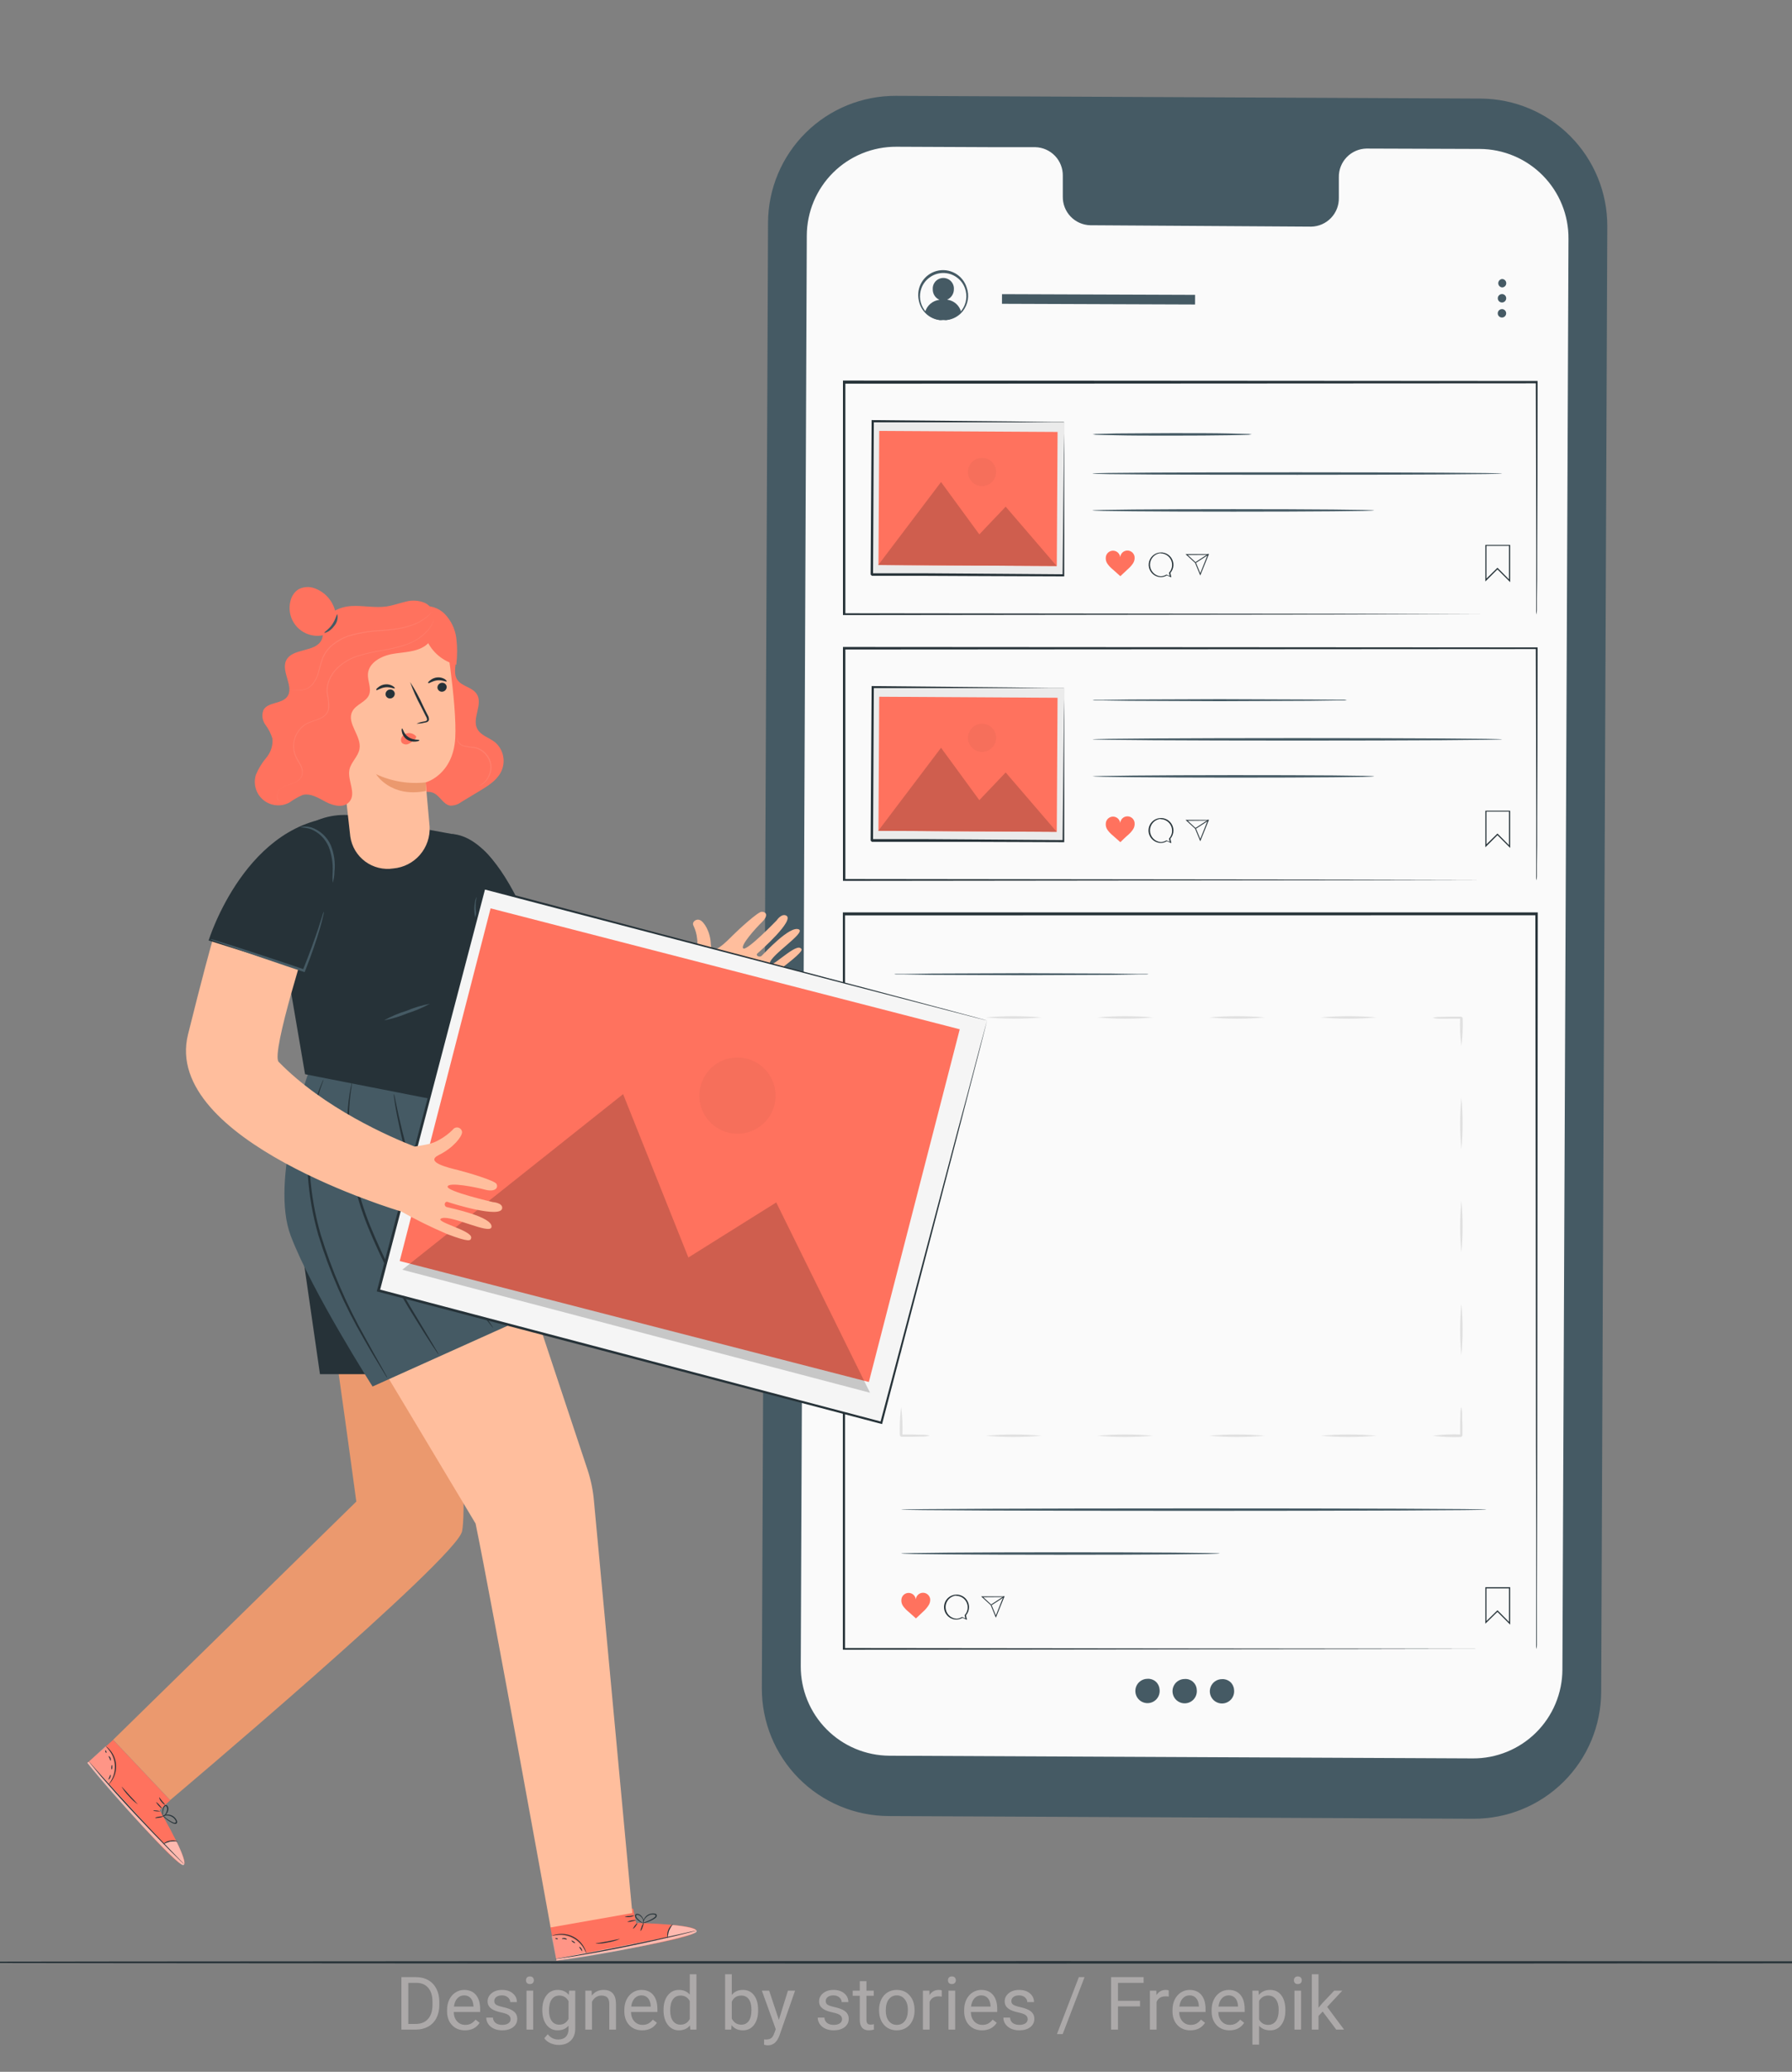 <svg width="340" height="393" viewBox="0 0 340 393" fill="none" xmlns="http://www.w3.org/2000/svg">
<rect x="0" y="0" width="340" height="393" fill="#808080" stroke="none"/>
<g clip-path="url(#clip0)">
<path d="M444.899 372.236C444.899 372.364 334.254 372.473 197.799 372.473C61.345 372.473 -49.328 372.364 -49.328 372.236C-49.328 372.109 61.299 372 197.799 372C334.299 372 444.899 372.1 444.899 372.236Z" fill="#263238"/>
<path d="M279.529 345L168.62 344.491C165.446 344.479 162.305 343.842 159.378 342.616C156.45 341.39 153.792 339.599 151.557 337.346C149.321 335.093 147.552 332.421 146.349 329.484C145.146 326.547 144.534 323.401 144.547 320.227L145.72 42.2C145.756 35.795 148.334 29.667 152.888 25.163C157.441 20.659 163.597 18.148 170.002 18.182L280.911 18.7C287.315 18.729 293.446 21.3 297.955 25.849C302.465 30.397 304.983 36.55 304.956 42.955L303.793 320.909C303.785 324.085 303.152 327.229 301.928 330.16C300.704 333.091 298.913 335.751 296.659 337.989C294.406 340.227 291.732 341.998 288.793 343.201C285.853 344.404 282.705 345.015 279.529 345Z" fill="#455A64"/>
<path d="M280.766 28.254L259.266 28.182C258.563 28.195 257.87 28.346 257.226 28.627C256.582 28.909 255.999 29.314 255.512 29.821C255.025 30.328 254.642 30.925 254.386 31.58C254.131 32.235 254.006 32.933 254.021 33.636V37.536C254.035 38.239 253.911 38.938 253.655 39.592C253.399 40.247 253.017 40.845 252.529 41.351C252.042 41.858 251.46 42.264 250.816 42.545C250.171 42.826 249.478 42.978 248.775 42.991L206.848 42.727C205.437 42.689 204.098 42.094 203.123 41.072C202.149 40.05 201.619 38.684 201.648 37.273V33.373C201.677 31.961 201.147 30.595 200.173 29.573C199.198 28.551 197.859 27.956 196.448 27.918H188.893L170.075 27.836C167.852 27.824 165.649 28.251 163.591 29.091C161.533 29.931 159.661 31.169 158.082 32.734C156.504 34.299 155.249 36.159 154.389 38.209C153.53 40.259 153.084 42.459 153.075 44.682L151.93 316.054C151.911 320.54 153.673 324.849 156.83 328.035C159.988 331.222 164.281 333.024 168.766 333.045L279.448 333.554C281.67 333.565 283.872 333.138 285.929 332.297C287.986 331.456 289.857 330.218 291.435 328.653C293.013 327.089 294.267 325.229 295.126 323.179C295.984 321.13 296.431 318.931 296.439 316.709L297.593 45.336C297.615 43.108 297.196 40.898 296.361 38.833C295.527 36.767 294.292 34.887 292.728 33.3C291.165 31.712 289.303 30.45 287.251 29.584C285.198 28.718 282.994 28.266 280.766 28.254Z" fill="#FAFAFA"/>
<path d="M179.701 56.845C180.085 56.678 180.41 56.402 180.638 56.051C180.866 55.701 180.986 55.291 180.983 54.873C181.002 54.598 180.964 54.323 180.871 54.063C180.779 53.804 180.634 53.567 180.446 53.365C180.258 53.164 180.031 53.004 179.779 52.895C179.526 52.785 179.254 52.728 178.979 52.728C178.703 52.728 178.431 52.785 178.179 52.895C177.926 53.004 177.699 53.164 177.511 53.365C177.323 53.567 177.178 53.804 177.086 54.063C176.994 54.323 176.956 54.598 176.974 54.873C176.964 55.295 177.079 55.71 177.306 56.066C177.533 56.422 177.86 56.703 178.247 56.873C177.614 56.946 177.017 57.205 176.531 57.618C176.046 58.03 175.694 58.578 175.52 59.191C176.236 60.011 177.223 60.546 178.301 60.7H179.529C180.623 60.557 181.63 60.024 182.365 59.2C182.21 58.585 181.873 58.031 181.398 57.61C180.922 57.19 180.331 56.923 179.701 56.845Z" fill="#455A64"/>
<path d="M178.939 60.718C178.939 60.718 179.339 60.718 180.029 60.518C181.004 60.25 181.861 59.664 182.466 58.854C182.907 58.265 183.195 57.575 183.303 56.846C183.41 56.118 183.335 55.374 183.084 54.682C182.794 53.861 182.261 53.148 181.557 52.636C180.807 52.081 179.899 51.782 178.966 51.782C178.033 51.782 177.125 52.081 176.375 52.636C175.666 53.14 175.127 53.847 174.829 54.663C174.572 55.355 174.491 56.099 174.594 56.829C174.697 57.56 174.981 58.253 175.42 58.845C176.017 59.659 176.868 60.25 177.839 60.527C178.529 60.718 178.939 60.7 178.939 60.736C178.839 60.75 178.738 60.75 178.639 60.736C178.357 60.739 178.076 60.705 177.802 60.636C176.933 60.431 176.143 59.979 175.526 59.333C174.91 58.688 174.494 57.877 174.329 57C174.058 55.812 174.257 54.565 174.886 53.521C175.515 52.477 176.524 51.717 177.701 51.401C178.878 51.086 180.132 51.239 181.198 51.829C182.265 52.419 183.061 53.399 183.42 54.563C183.68 55.305 183.75 56.099 183.623 56.874C183.496 57.65 183.176 58.38 182.693 59C182.043 59.831 181.123 60.409 180.093 60.636C179.819 60.703 179.538 60.733 179.257 60.727C179.151 60.74 179.043 60.737 178.939 60.718Z" fill="#455A64"/>
<path d="M226.749 55.935L190.113 55.801L190.107 57.628L226.743 57.762L226.749 55.935Z" fill="#455A64"/>
<path d="M285.784 53.727C285.784 53.832 285.764 53.935 285.723 54.032C285.683 54.128 285.624 54.216 285.55 54.289C285.475 54.363 285.387 54.421 285.29 54.46C285.193 54.5 285.089 54.519 284.984 54.518C284.788 54.497 284.606 54.404 284.474 54.257C284.343 54.11 284.27 53.92 284.27 53.722C284.27 53.525 284.343 53.335 284.474 53.188C284.606 53.041 284.788 52.948 284.984 52.927C285.09 52.926 285.194 52.946 285.292 52.986C285.39 53.025 285.478 53.084 285.553 53.159C285.627 53.233 285.686 53.322 285.726 53.419C285.766 53.517 285.786 53.622 285.784 53.727Z" fill="#455A64"/>
<path d="M285.776 56.582C285.776 56.74 285.729 56.895 285.64 57.027C285.552 57.159 285.427 57.261 285.28 57.322C285.133 57.382 284.972 57.397 284.816 57.366C284.661 57.334 284.518 57.257 284.407 57.144C284.295 57.031 284.22 56.888 284.19 56.732C284.16 56.576 284.177 56.415 284.239 56.269C284.301 56.123 284.405 55.999 284.538 55.912C284.671 55.825 284.826 55.78 284.985 55.782C285.195 55.784 285.397 55.87 285.545 56.019C285.693 56.169 285.776 56.371 285.776 56.582Z" fill="#455A64"/>
<path d="M285.768 59.436C285.768 59.595 285.721 59.75 285.632 59.882C285.544 60.013 285.419 60.116 285.272 60.176C285.125 60.236 284.964 60.252 284.809 60.22C284.653 60.189 284.511 60.111 284.399 59.999C284.288 59.886 284.212 59.742 284.182 59.587C284.152 59.431 284.17 59.27 284.232 59.124C284.293 58.978 284.397 58.853 284.53 58.767C284.663 58.68 284.818 58.635 284.977 58.636C285.188 58.639 285.389 58.724 285.537 58.874C285.685 59.024 285.768 59.226 285.768 59.436Z" fill="#455A64"/>
<path d="M237.51 82.4C237.117 82.468 236.718 82.498 236.319 82.491L233.083 82.564C230.355 82.609 226.574 82.636 222.401 82.636C218.228 82.636 214.455 82.636 211.719 82.564L208.483 82.491C208.087 82.499 207.691 82.468 207.301 82.4C207.69 82.326 208.086 82.295 208.483 82.309L211.719 82.227C214.446 82.227 218.228 82.164 222.401 82.164C226.574 82.164 230.346 82.164 233.083 82.227L236.319 82.309C236.718 82.296 237.117 82.326 237.51 82.4Z" fill="#455A64"/>
<path d="M284.992 89.827C284.992 89.963 267.601 90.064 246.146 90.064C224.692 90.064 207.273 90 207.273 89.827C207.273 89.654 224.664 89.591 246.119 89.591C267.573 89.591 284.992 89.7 284.992 89.827Z" fill="#455A64"/>
<path d="M260.71 96.818C260.71 96.954 248.755 97.055 234.01 97.055C219.264 97.055 207.273 96.954 207.273 96.818C207.273 96.682 219.228 96.582 233.983 96.582C248.737 96.582 260.71 96.691 260.71 96.818Z" fill="#455A64"/>
<path d="M286.529 110.427L284.111 108.009L281.82 110.3V103.373H286.529V110.427ZM284.111 107.7L284.193 107.773L286.311 109.909V103.545H282.029V109.754L284.111 107.7Z" fill="#263238"/>
<path d="M222.246 109.527L221.401 109.145C221.065 109.349 220.684 109.465 220.291 109.482C219.755 109.482 219.236 109.298 218.818 108.962C218.401 108.625 218.112 108.156 217.998 107.632C217.885 107.108 217.955 106.561 218.195 106.083C218.436 105.604 218.834 105.222 219.322 105C219.81 104.779 220.359 104.731 220.878 104.866C221.397 105 221.854 105.308 222.174 105.738C222.493 106.168 222.656 106.695 222.634 107.231C222.613 107.766 222.408 108.278 222.055 108.682L222.246 109.527ZM220.255 104.918C219.695 104.954 219.169 105.202 218.785 105.611C218.401 106.021 218.188 106.561 218.188 107.123C218.188 107.684 218.401 108.224 218.785 108.634C219.169 109.043 219.695 109.291 220.255 109.327C220.631 109.3 220.996 109.185 221.319 108.991L221.946 109.264L221.801 108.645C222.093 108.33 222.287 107.936 222.357 107.512C222.427 107.088 222.371 106.653 222.196 106.26C222.02 105.868 221.733 105.535 221.37 105.305C221.008 105.074 220.585 104.956 220.155 104.964L220.255 104.918Z" fill="#263238"/>
<path d="M227.73 109.163L226.748 106.782L224.93 105.109H229.366L227.73 109.163ZM225.339 105.273L226.893 106.7L227.73 108.736L229.121 105.245L225.339 105.273Z" fill="#263238"/>
<path d="M229.267 105.042L226.844 106.619L226.933 106.756L229.356 105.179L229.267 105.042Z" fill="#263238"/>
<path d="M215.266 105.609C215.218 105.275 215.047 104.97 214.788 104.753C214.529 104.536 214.199 104.422 213.862 104.433C213.524 104.445 213.202 104.58 212.958 104.814C212.714 105.047 212.565 105.363 212.539 105.7C212.506 105.364 212.351 105.053 212.103 104.824C211.855 104.596 211.532 104.466 211.195 104.461C210.858 104.455 210.531 104.574 210.276 104.794C210.02 105.014 209.855 105.32 209.811 105.654C209.744 106.127 209.865 106.607 210.148 106.991C210.427 107.371 210.754 107.713 211.12 108.009L212.566 109.3C213.057 108.854 213.475 108.436 213.957 107.991C214.316 107.686 214.637 107.338 214.911 106.954C215.197 106.568 215.324 106.086 215.266 105.609Z" fill="#FF725E"/>
<path d="M291.474 116.564C291.474 116.564 291.474 116.291 291.474 115.791C291.474 115.291 291.474 114.518 291.474 113.536C291.474 111.555 291.474 108.636 291.474 104.864C291.474 97.309 291.428 86.327 291.392 72.546L291.547 72.709L160.156 72.782L160.392 72.546C160.392 87.846 160.392 102.682 160.392 116.564L160.165 116.336L254.183 116.436L281.628 116.5H288.992H290.901H291.565H290.938H289.056H281.728L254.337 116.564L160.165 116.673H159.938V116.445C159.938 102.564 159.938 87.727 159.938 72.427V72.191H160.183L291.574 72.273H291.728V72.427C291.728 86.246 291.665 97.264 291.647 104.836C291.647 108.6 291.647 111.5 291.601 113.482C291.601 114.445 291.601 115.191 291.601 115.7C291.601 116.209 291.474 116.564 291.474 116.564Z" fill="#263238"/>
<path d="M165.562 79.906L165.395 109.005L201.794 109.215L201.962 80.115L165.562 79.906Z" fill="#EBEBEB"/>
<path d="M201.938 80.109H201.238H199.247H191.82H165.574L165.793 79.891C165.747 88.555 165.702 98.482 165.647 108.982L165.42 108.745H170.42H175.32L184.765 108.809L201.811 108.936L201.611 109.136C201.702 100.4 201.784 93.154 201.829 88.064C201.829 85.536 201.902 83.518 201.92 82.154C201.92 81.491 201.92 80.964 201.92 80.591C201.92 80.218 201.92 80.036 201.92 80.036C201.929 80.206 201.929 80.376 201.92 80.546C201.92 80.918 201.92 81.455 201.92 82.073C201.92 83.455 201.92 85.436 201.92 87.945C201.92 93.064 201.92 100.355 201.92 109.136V109.336H201.82L184.774 109.273L175.329 109.227H170.42H165.429L165.184 108.991C165.256 98.482 165.32 88.555 165.374 79.9V79.691H165.584L191.947 79.945L199.365 80.046H201.311H201.802L201.938 80.109Z" fill="#263238"/>
<path d="M166.818 81.741L166.672 107.177L200.508 107.371L200.654 81.936L166.818 81.741Z" fill="#FF725E"/>
<path d="M166.637 107.173L178.546 91.436L185.809 101.364L190.809 96.109L200.482 107.364L166.637 107.173Z" fill="#FF725E"/>
<path d="M188.205 91.415C189.245 90.375 189.245 88.689 188.205 87.648C187.165 86.608 185.478 86.608 184.438 87.648C183.398 88.689 183.398 90.375 184.438 91.415C185.478 92.455 187.165 92.455 188.205 91.415Z" fill="#FF725E"/>
<path opacity="0.2" d="M166.637 107.173L178.546 91.436L185.809 101.364L190.809 96.109L200.482 107.364L166.637 107.173Z" fill="#111111"/>
<g opacity="0.2">
<path opacity="0.2" d="M188.205 91.415C189.245 90.375 189.245 88.688 188.205 87.648C187.165 86.608 185.478 86.608 184.438 87.648C183.398 88.688 183.398 90.375 184.438 91.415C185.478 92.455 187.165 92.455 188.205 91.415Z" fill="#111111"/>
</g>
<path d="M255.546 132.818C255.384 132.846 255.22 132.862 255.055 132.864H253.646L248.483 132.936L231.419 133.009L214.364 132.936L209.192 132.864H207.792C207.627 132.862 207.463 132.847 207.301 132.818C207.461 132.776 207.626 132.758 207.792 132.764H209.192L214.364 132.691L231.419 132.627L248.483 132.691L253.637 132.727H255.046C255.216 132.734 255.385 132.765 255.546 132.818Z" fill="#455A64"/>
<path d="M284.992 140.245C284.992 140.372 267.601 140.482 246.146 140.482C224.692 140.482 207.301 140.372 207.301 140.245C207.301 140.118 224.692 140.009 246.146 140.009C267.601 140.009 284.992 140.118 284.992 140.245Z" fill="#455A64"/>
<path d="M260.71 147.273C260.71 147.409 248.755 147.509 234.01 147.509C219.264 147.509 207.273 147.373 207.273 147.273C207.273 147.173 219.228 147.036 233.983 147.036C248.737 147.036 260.71 147.109 260.71 147.273Z" fill="#455A64"/>
<path d="M286.529 160.845L284.111 158.427L281.82 160.718V153.791H286.529V160.845ZM284.111 158.118L284.193 158.191L286.311 160.327V153.964H282.029V160.163L284.111 158.118Z" fill="#263238"/>
<path d="M222.246 159.945L221.401 159.563C221.066 159.767 220.684 159.883 220.292 159.9C219.824 159.903 219.366 159.768 218.976 159.512C218.585 159.255 218.279 158.888 218.097 158.457C217.915 158.027 217.864 157.552 217.952 157.093C218.04 156.634 218.262 156.211 218.59 155.878C218.918 155.545 219.337 155.316 219.795 155.222C220.253 155.127 220.728 155.17 221.161 155.346C221.595 155.521 221.966 155.821 222.229 156.208C222.492 156.595 222.634 157.051 222.637 157.518C222.646 158.096 222.438 158.657 222.056 159.091L222.246 159.945ZM220.256 155.327C219.695 155.363 219.17 155.611 218.786 156.02C218.402 156.43 218.188 156.97 218.188 157.532C218.188 158.093 218.402 158.633 218.786 159.043C219.17 159.452 219.695 159.7 220.256 159.736C220.632 159.718 220.998 159.605 221.319 159.409L221.946 159.691L221.801 159.073C222.092 158.756 222.285 158.362 222.354 157.938C222.424 157.514 222.368 157.078 222.193 156.686C222.018 156.293 221.731 155.96 221.369 155.729C221.007 155.497 220.585 155.376 220.156 155.382L220.256 155.327Z" fill="#263238"/>
<path d="M227.73 159.582L226.748 157.2L224.93 155.527H229.366L227.73 159.582ZM225.339 155.691L226.893 157.118L227.73 159.145L229.121 155.654L225.339 155.691Z" fill="#263238"/>
<path d="M229.263 155.477L226.84 157.053L226.929 157.19L229.352 155.614L229.263 155.477Z" fill="#263238"/>
<path d="M215.266 156.027C215.218 155.693 215.047 155.388 214.788 155.171C214.529 154.954 214.199 154.84 213.862 154.852C213.524 154.863 213.202 154.998 212.958 155.232C212.714 155.466 212.565 155.781 212.539 156.118C212.5 155.784 212.34 155.475 212.088 155.251C211.837 155.027 211.512 154.903 211.175 154.903C210.838 154.903 210.513 155.027 210.262 155.251C210.01 155.475 209.85 155.784 209.811 156.118C209.744 156.59 209.865 157.07 210.148 157.454C210.427 157.834 210.754 158.177 211.12 158.473L212.566 159.754C213.057 159.309 213.475 158.845 213.957 158.445C214.318 158.146 214.639 157.801 214.911 157.418C215.209 157.019 215.336 156.519 215.266 156.027Z" fill="#FF725E"/>
<path d="M291.474 166.982C291.474 166.982 291.474 166.709 291.474 166.2C291.474 165.691 291.474 164.936 291.474 163.954C291.474 161.973 291.474 159.054 291.474 155.282C291.474 147.727 291.428 136.745 291.392 122.963L291.547 123.118L160.156 123.2L160.392 122.963C160.392 138.263 160.392 153.1 160.392 166.982L160.165 166.745L254.183 166.854L281.628 166.918H288.992H290.901C291.337 166.918 291.565 166.918 291.565 166.918H290.938H289.056H281.728L254.337 166.982L160.165 167.091H159.938V166.863C159.938 152.982 159.938 138.145 159.938 122.845V122.727H160.183L291.574 122.809H291.728V122.963C291.728 136.782 291.665 147.8 291.647 155.373C291.647 159.136 291.647 162.036 291.601 164.009C291.601 164.982 291.601 165.727 291.601 166.236C291.601 166.745 291.474 166.982 291.474 166.982Z" fill="#263238"/>
<path d="M165.57 130.323L165.402 159.423L201.802 159.632L201.969 130.533L165.57 130.323Z" fill="#EBEBEB"/>
<path d="M201.938 130.527H201.238H199.247H191.82H165.575L165.793 130.318C165.747 138.982 165.702 148.909 165.647 159.409L165.42 159.173H167.929H170.42H175.32L184.766 159.236L201.811 159.363L201.611 159.554C201.702 150.827 201.784 143.582 201.829 138.491C201.829 135.963 201.902 133.945 201.92 132.582C201.92 131.918 201.92 131.391 201.92 131.009C201.92 130.627 201.92 130.463 201.92 130.463C201.929 130.633 201.929 130.803 201.92 130.973C201.92 131.345 201.92 131.882 201.92 132.5C201.92 133.882 201.92 135.854 201.92 138.363C201.92 143.491 201.92 150.782 201.92 159.563V159.754H201.82L184.775 159.691H175.329H170.42H167.929H165.429C165.638 159.9 165.129 159.4 165.184 159.445C165.257 148.945 165.32 139.018 165.375 130.354V130.145H165.584L191.947 130.4L199.366 130.5H201.311H201.82C201.893 130.518 201.938 130.518 201.938 130.527Z" fill="#263238"/>
<path d="M166.814 132.167L166.668 157.603L200.504 157.798L200.65 132.362L166.814 132.167Z" fill="#FF725E"/>
<path d="M166.637 157.591L178.546 141.845L185.809 151.782L190.809 146.527L200.482 157.782L166.637 157.591Z" fill="#FF725E"/>
<path d="M188.213 141.839C189.253 140.799 189.253 139.112 188.213 138.072C187.173 137.032 185.486 137.032 184.446 138.072C183.406 139.112 183.406 140.799 184.446 141.839C185.486 142.879 187.173 142.879 188.213 141.839Z" fill="#FF725E"/>
<path opacity="0.2" d="M166.637 157.591L178.546 141.845L185.809 151.782L190.809 146.527L200.482 157.782L166.637 157.591Z" fill="#111111"/>
<g opacity="0.2">
<path opacity="0.2" d="M188.213 141.839C189.253 140.799 189.253 139.112 188.213 138.072C187.173 137.032 185.486 137.032 184.446 138.072C183.406 139.112 183.406 140.799 184.446 141.839C185.486 142.879 187.173 142.879 188.213 141.839Z" fill="#111111"/>
</g>
<path d="M217.91 184.8C217.748 184.834 217.583 184.849 217.419 184.845H216.009L210.846 184.918L193.791 184.991L176.728 184.918L171.555 184.845H170.155C169.99 184.85 169.825 184.835 169.664 184.8C169.824 184.759 169.99 184.744 170.155 184.754H171.555L176.728 184.673L193.791 184.609L210.846 184.673L216.009 184.754H217.419C217.584 184.745 217.749 184.76 217.91 184.8Z" fill="#455A64"/>
<path d="M286.529 308.182L284.111 305.755L281.82 308V301.073H286.529V308.182ZM284.111 305.455L284.193 305.527L286.311 307.664V301.3H282.029V307.5L284.111 305.455Z" fill="#263238"/>
<path d="M183.464 307.273L182.618 306.891C182.279 307.086 181.9 307.202 181.509 307.227C181.04 307.233 180.579 307.099 180.186 306.842C179.792 306.585 179.484 306.218 179.3 305.786C179.115 305.354 179.063 304.877 179.15 304.415C179.237 303.954 179.459 303.528 179.788 303.193C180.117 302.858 180.538 302.628 180.998 302.532C181.458 302.436 181.936 302.479 182.371 302.655C182.807 302.831 183.18 303.132 183.444 303.52C183.708 303.909 183.851 304.367 183.855 304.836C183.863 305.417 183.656 305.981 183.273 306.418L183.464 307.273ZM181.473 302.655C180.913 302.691 180.387 302.938 180.003 303.348C179.619 303.757 179.405 304.298 179.405 304.859C179.405 305.42 179.619 305.961 180.003 306.37C180.387 306.78 180.913 307.028 181.473 307.064C181.85 307.042 182.215 306.926 182.537 306.727L183.164 307.009L183.018 306.391C183.311 306.076 183.505 305.682 183.575 305.258C183.645 304.834 183.589 304.398 183.414 304.006C183.238 303.613 182.951 303.281 182.588 303.05C182.225 302.82 181.803 302.701 181.373 302.709L181.473 302.655Z" fill="#263238"/>
<path d="M188.948 306.864L187.967 304.482L186.148 302.818H190.585L188.948 306.864ZM186.558 302.973L188.112 304.409L188.948 306.436L190.339 302.945L186.558 302.973Z" fill="#263238"/>
<path d="M190.497 302.763L188.074 304.34L188.163 304.477L190.586 302.9L190.497 302.763Z" fill="#263238"/>
<path d="M176.485 303.309C176.436 302.975 176.266 302.67 176.007 302.453C175.748 302.236 175.418 302.122 175.08 302.134C174.743 302.145 174.421 302.28 174.177 302.514C173.933 302.748 173.783 303.063 173.757 303.4C173.725 303.065 173.57 302.753 173.322 302.524C173.074 302.296 172.751 302.166 172.414 302.161C172.077 302.155 171.75 302.274 171.494 302.494C171.239 302.714 171.074 303.02 171.03 303.355C170.962 303.827 171.083 304.307 171.366 304.691C171.645 305.071 171.972 305.413 172.339 305.709L173.785 307C174.276 306.555 174.694 306.136 175.176 305.691C175.521 305.385 175.827 305.037 176.085 304.655C176.386 304.274 176.53 303.792 176.485 303.309Z" fill="#FF725E"/>
<path d="M291.473 312.8C291.473 312.8 291.473 312.573 291.473 312.145C291.473 311.718 291.473 311.055 291.473 310.209C291.473 308.509 291.473 305.991 291.473 302.709C291.473 296.146 291.473 286.536 291.418 274.318C291.418 249.909 291.354 215.073 291.309 173.409L291.518 173.618L160.091 173.636L160.327 173.4C160.327 224.618 160.327 272.491 160.327 312.818L160.118 312.618L255.373 312.718L282.045 312.773H289.091H291.518H289.136H282.136L255.5 312.827L160.118 312.936H159.918V312.727C159.918 272.418 159.918 224.545 159.918 173.309V173.073H160.173H291.554H291.763V173.282C291.718 215.027 291.682 249.909 291.654 274.355C291.654 286.546 291.609 296.173 291.6 302.7C291.6 305.955 291.6 308.464 291.6 310.155C291.6 310.991 291.6 311.627 291.6 312.064C291.6 312.5 291.473 312.8 291.473 312.8Z" fill="#263238"/>
<path d="M282.027 286.364C282.027 286.491 257.164 286.6 226.5 286.6C195.836 286.6 170.973 286.491 170.973 286.364C170.973 286.236 195.827 286.127 226.5 286.127C257.173 286.127 282.027 286.209 282.027 286.364Z" fill="#455A64"/>
<path d="M231.418 294.691C231.418 294.818 217.891 294.927 201.2 294.927C184.509 294.927 170.973 294.818 170.973 294.691C170.973 294.564 184.5 294.455 201.2 294.455C217.9 294.455 231.418 294.546 231.418 294.691Z" fill="#455A64"/>
<path d="M271.82 272.345C273.628 272.111 275.453 272.032 277.275 272.109L277.038 272.345V271.263C277.038 270.918 277.038 270.582 277.038 270.245C277.038 269.645 277.038 269.073 277.084 268.509C277.057 267.97 277.116 267.43 277.257 266.909C277.386 267.432 277.441 267.971 277.42 268.509C277.42 269.073 277.42 269.645 277.475 270.245C277.475 270.582 277.475 270.918 277.475 271.263C277.475 271.445 277.475 271.627 277.475 271.809V272.345L277.238 272.582C275.429 272.662 273.616 272.583 271.82 272.345Z" fill="#E0E0E0"/>
<path d="M250.582 272.345C254.105 272.03 257.65 272.03 261.173 272.345C257.65 272.66 254.105 272.66 250.582 272.345Z" fill="#E0E0E0"/>
<path d="M229.402 272.345C232.926 272.03 236.47 272.03 239.993 272.345C236.47 272.66 232.926 272.66 229.402 272.345Z" fill="#E0E0E0"/>
<path d="M208.184 272.345C211.707 272.03 215.251 272.03 218.774 272.345C215.251 272.66 211.707 272.66 208.184 272.345Z" fill="#E0E0E0"/>
<path d="M187.02 272.345C190.546 272.03 194.093 272.03 197.62 272.345C194.093 272.66 190.546 272.66 187.02 272.345Z" fill="#E0E0E0"/>
<path d="M170.974 266.891C171.213 268.699 171.292 270.524 171.211 272.345L170.974 272.109H173.102L174.829 272.164C175.367 272.143 175.906 272.198 176.429 272.327C175.907 272.463 175.368 272.521 174.829 272.5L173.102 272.545H172.074H170.974L170.738 272.309C170.664 270.5 170.743 268.687 170.974 266.891Z" fill="#E0E0E0"/>
<path d="M170.975 247.336C171.29 250.589 171.29 253.865 170.975 257.118C170.659 253.865 170.659 250.589 170.975 247.336Z" fill="#E0E0E0"/>
<path d="M170.975 227.791C171.29 231.041 171.29 234.314 170.975 237.563C170.659 234.314 170.659 231.041 170.975 227.791Z" fill="#E0E0E0"/>
<path d="M170.975 208.236C171.29 211.486 171.29 214.759 170.975 218.009C170.659 214.759 170.659 211.486 170.975 208.236Z" fill="#E0E0E0"/>
<path d="M176.429 193C174.622 193.239 172.796 193.318 170.975 193.236C171.447 192.763 171.111 193.109 171.211 193.009V194.091C171.211 194.445 171.211 194.782 171.211 195.118C171.211 195.718 171.211 196.291 171.166 196.854C171.187 197.39 171.128 197.926 170.993 198.445C170.864 197.925 170.809 197.39 170.829 196.854C170.829 196.291 170.829 195.718 170.775 195.118C170.775 194.782 170.775 194.445 170.775 194.091V193.009C170.884 192.9 170.538 193.236 171.011 192.763C172.821 192.689 174.633 192.768 176.429 193Z" fill="#E0E0E0"/>
<path d="M197.62 193C194.093 193.315 190.546 193.315 187.02 193C190.546 192.685 194.093 192.685 197.62 193Z" fill="#E0E0E0"/>
<path d="M218.802 193C215.279 193.315 211.734 193.315 208.211 193C211.734 192.685 215.279 192.685 218.802 193Z" fill="#E0E0E0"/>
<path d="M240.001 193C236.478 193.315 232.933 193.315 229.41 193C232.933 192.685 236.478 192.685 240.001 193Z" fill="#E0E0E0"/>
<path d="M261.173 193C257.65 193.315 254.105 193.315 250.582 193C254.105 192.685 257.65 192.685 261.173 193Z" fill="#E0E0E0"/>
<path d="M277.275 198.454C277.035 196.647 276.956 194.821 277.038 193C277.511 193.473 277.166 193.136 277.266 193.236H276.175H275.148H273.411C272.875 193.262 272.338 193.204 271.82 193.063C272.34 192.935 272.876 192.88 273.411 192.9L275.148 192.845H277.266C277.375 192.954 277.039 192.609 277.511 193.082C277.583 194.876 277.504 196.673 277.275 198.454Z" fill="#E0E0E0"/>
<path d="M277.272 218.009C276.956 214.759 276.956 211.486 277.272 208.236C277.587 211.486 277.587 214.759 277.272 218.009Z" fill="#E0E0E0"/>
<path d="M277.272 237.563C276.956 234.314 276.956 231.041 277.272 227.791C277.587 231.041 277.587 234.314 277.272 237.563Z" fill="#E0E0E0"/>
<path d="M277.272 257.118C276.956 253.865 276.956 250.589 277.272 247.336C277.587 250.589 277.587 253.865 277.272 257.118Z" fill="#E0E0E0"/>
<path d="M220.004 320.427C220.072 320.894 219.997 321.37 219.786 321.792C219.576 322.214 219.242 322.562 218.828 322.789C218.415 323.015 217.942 323.11 217.473 323.059C217.004 323.009 216.562 322.816 216.206 322.507C215.85 322.198 215.597 321.787 215.481 321.33C215.365 320.873 215.392 320.391 215.558 319.95C215.724 319.509 216.022 319.129 216.41 318.861C216.798 318.594 217.259 318.452 217.731 318.454C218.293 318.419 218.846 318.606 219.271 318.975C219.696 319.344 219.959 319.866 220.004 320.427Z" fill="#455A64"/>
<path d="M227.055 320.463C227.123 320.93 227.047 321.406 226.837 321.829C226.627 322.251 226.293 322.598 225.879 322.825C225.466 323.052 224.993 323.146 224.524 323.096C224.055 323.045 223.613 322.853 223.256 322.544C222.9 322.234 222.647 321.824 222.532 321.367C222.416 320.909 222.443 320.428 222.609 319.986C222.775 319.545 223.072 319.165 223.461 318.898C223.849 318.63 224.31 318.488 224.782 318.491C225.061 318.471 225.34 318.506 225.606 318.595C225.871 318.683 226.116 318.823 226.327 319.006C226.538 319.189 226.711 319.412 226.836 319.662C226.961 319.912 227.035 320.185 227.055 320.463Z" fill="#455A64"/>
<path d="M234.137 320.491C234.205 320.957 234.13 321.433 233.92 321.855C233.71 322.277 233.376 322.625 232.963 322.851C232.55 323.078 232.078 323.173 231.609 323.124C231.141 323.074 230.698 322.882 230.342 322.574C229.985 322.266 229.732 321.856 229.615 321.4C229.498 320.943 229.524 320.462 229.689 320.02C229.853 319.579 230.149 319.198 230.536 318.93C230.923 318.661 231.384 318.518 231.855 318.518C232.418 318.481 232.974 318.667 233.401 319.036C233.828 319.405 234.092 319.928 234.137 320.491Z" fill="#455A64"/>
<path d="M151.82 179.818C150.638 179.155 145.811 184.236 146.057 182.673C146.302 181.109 152.857 176.991 151.584 176.309C149.92 175.455 144.993 180.855 144.529 181.291C144.066 181.727 143.275 181.218 143.72 180.846C144.347 180.309 150.829 174.536 149.175 173.682C148.266 173.209 147.357 174.591 147.357 174.591C147.357 174.591 141.793 180.346 141.047 179.918C140.302 179.491 143.411 176.027 144.566 174.918C145.72 173.809 145.529 172.955 144.502 172.955C143.811 172.955 140.166 176.291 139.048 177.409C137.929 178.527 134.957 181.636 134.875 179.173C134.793 176.709 133.575 174.846 132.793 174.527C132.011 174.209 131.175 174.964 131.602 175.646C131.96 176.411 132.185 177.232 132.266 178.073C132.355 178.654 132.33 179.247 132.193 179.818C129.411 182.118 109.466 198.5 107.138 197.8C104.648 197.055 95.084 165.873 95.084 165.873L85.293 194.273C85.293 194.273 92.157 214.791 104.857 215.009C120.093 215.264 141.757 187.827 141.757 187.827C144.629 186.082 147.702 184.136 149.257 182.909C152.557 180.3 152.275 180.073 151.82 179.818Z" fill="#FFBE9D"/>
<path d="M21.472 330.045L16.59 334.4L17.217 335.155C20.008 338.509 31.644 352.018 34.281 353.555C37.217 355.255 30.281 343.373 30.281 343.373L32.29 341.491" fill="#FF725E"/>
<g opacity="0.5">
<path opacity="0.5" d="M20.592 338.5C21.409 337.424 21.798 336.083 21.683 334.737C21.579 333.405 20.983 332.16 20.01 331.246L16.773 334.255L20.592 338.5Z" fill="white"/>
</g>
<path opacity="0.5" d="M33.499 349.346C33.499 349.346 35.708 353.709 34.744 353.809C33.781 353.909 21.499 340.7 16.562 334.4L16.844 334.173L31.026 349.7C31.026 349.7 32.844 348.691 33.499 349.346Z" fill="white"/>
<path d="M16.707 333.982C16.707 333.982 16.762 334.064 16.871 334.209L17.371 334.809L19.189 336.991C20.771 338.809 22.998 341.336 25.552 344.055C28.107 346.773 30.407 349.173 32.116 350.891L34.162 352.909L34.725 353.455L34.925 353.627C34.874 353.555 34.817 353.488 34.752 353.427L34.207 352.864L32.216 350.8C30.525 349.055 28.207 346.636 25.689 343.918C23.171 341.2 20.934 338.718 19.325 336.909L17.416 334.764L16.889 334.182C16.835 334.109 16.774 334.042 16.707 333.982Z" fill="#263238"/>
<path d="M30.91 349.864C31.349 349.639 31.808 349.46 32.283 349.327C32.772 349.266 33.267 349.266 33.756 349.327C33.29 349.087 32.752 349.029 32.246 349.164C31.732 349.23 31.258 349.478 30.91 349.864Z" fill="#263238"/>
<path d="M29.434 344.845C29.434 344.9 29.797 344.845 30.216 344.8C30.478 344.776 30.733 344.696 30.961 344.564C30.961 344.509 30.607 344.564 30.179 344.609C29.752 344.655 29.425 344.791 29.434 344.845Z" fill="#263238"/>
<path d="M29.09 343.446C29.09 343.5 29.372 343.573 29.735 343.6C30.099 343.627 30.399 343.6 30.408 343.6C30.417 343.6 30.117 343.482 29.753 343.446C29.39 343.409 29.09 343.391 29.09 343.446Z" fill="#263238"/>
<path d="M29.598 341.818C29.598 341.818 29.779 342.164 30.079 342.5C30.38 342.836 30.67 343.082 30.707 343.045C30.743 343.009 30.534 342.709 30.225 342.364C29.916 342.018 29.634 341.818 29.598 341.818Z" fill="#263238"/>
<path d="M30.18 340.909C30.231 341.231 30.38 341.529 30.607 341.764C30.943 342.191 31.325 342.418 31.352 342.373C31.174 342.116 30.976 341.873 30.762 341.646C30.443 341.264 30.234 340.909 30.18 340.909Z" fill="#263238"/>
<path d="M30.808 344.3C31 344.582 31.236 344.831 31.508 345.036C31.79 345.275 32.094 345.485 32.417 345.664C32.607 345.784 32.812 345.879 33.026 345.945C33.155 345.994 33.298 345.994 33.426 345.945C33.492 345.905 33.544 345.847 33.578 345.777C33.612 345.708 33.626 345.631 33.617 345.555C33.536 345.284 33.396 345.035 33.205 344.826C33.015 344.617 32.78 344.454 32.518 344.349C32.256 344.243 31.974 344.198 31.692 344.216C31.41 344.234 31.136 344.316 30.89 344.455C30.806 344.496 30.731 344.555 30.672 344.627C30.973 344.488 31.296 344.402 31.626 344.373C31.977 344.359 32.325 344.448 32.626 344.627C32.988 344.821 33.261 345.147 33.39 345.536C33.39 345.736 33.226 345.818 33.026 345.764C32.83 345.7 32.641 345.614 32.463 345.509C32.144 345.34 31.84 345.146 31.554 344.927C31.099 344.545 30.835 344.273 30.808 344.3Z" fill="#263238"/>
<path d="M30.952 344.546C31.19 344.487 31.4 344.345 31.543 344.146C31.718 343.945 31.84 343.705 31.897 343.446C31.952 343.281 31.963 343.105 31.93 342.934C31.896 342.764 31.819 342.605 31.706 342.473C31.619 342.411 31.512 342.387 31.406 342.404C31.301 342.421 31.206 342.478 31.143 342.564C31.038 342.689 30.966 342.839 30.934 343C30.861 343.249 30.818 343.505 30.806 343.764C30.778 344.005 30.813 344.249 30.907 344.473C30.907 344.473 30.907 344.2 30.907 343.773C30.937 343.526 30.989 343.283 31.061 343.046C31.125 342.8 31.343 342.464 31.552 342.627C31.632 342.739 31.686 342.867 31.71 343.003C31.734 343.138 31.726 343.277 31.688 343.409C31.641 343.644 31.545 343.867 31.407 344.064C31.188 344.382 30.907 344.491 30.952 344.546Z" fill="#263238"/>
<path d="M20.09 331.282C20.361 331.571 20.616 331.874 20.854 332.191C21.412 332.942 21.747 333.836 21.817 334.769C21.888 335.703 21.693 336.637 21.253 337.464C20.926 338.1 20.608 338.427 20.635 338.454C20.663 338.482 20.735 338.391 20.872 338.236C21.062 338.017 21.229 337.78 21.372 337.527C21.867 336.684 22.093 335.711 22.02 334.736C21.947 333.761 21.578 332.832 20.963 332.073C20.783 331.842 20.579 331.632 20.354 331.445C20.199 331.327 20.099 331.273 20.09 331.282Z" fill="#263238"/>
<path d="M23.062 338.909C23.453 339.572 23.927 340.183 24.472 340.727C24.965 341.326 25.541 341.852 26.181 342.291C26.181 342.291 25.462 341.536 24.608 340.6C23.753 339.664 23.108 338.882 23.062 338.909Z" fill="#263238"/>
<path d="M20.963 336.646C20.908 336.646 20.863 336.855 20.763 337.091C20.663 337.327 20.545 337.509 20.581 337.555C20.617 337.6 20.817 337.436 20.936 337.164C21.054 336.891 21.017 336.636 20.963 336.646Z" fill="#263238"/>
<path d="M21.234 334.8C21.18 334.8 21.125 334.982 21.116 335.218C21.107 335.455 21.116 335.636 21.198 335.636C21.28 335.636 21.298 335.455 21.307 335.227C21.316 335 21.28 334.8 21.234 334.8Z" fill="#263238"/>
<path d="M20.582 333.127C20.582 333.173 20.691 333.318 20.791 333.545C20.891 333.773 20.918 333.982 20.973 333.982C21.027 333.982 21.091 333.745 20.973 333.464C20.855 333.182 20.609 333.082 20.582 333.127Z" fill="#263238"/>
<path d="M19.999 332.036C19.953 332.036 19.953 332.182 19.999 332.309C20.044 332.436 20.135 332.536 20.181 332.509C20.226 332.482 20.181 332.373 20.181 332.245C20.181 332.118 20.053 332.018 19.999 332.036Z" fill="#263238"/>
<path d="M120.127 362.036L120.709 364.764C120.709 364.764 134.754 365.055 131.7 366.709C128.972 368.182 110.991 371.127 106.572 371.773L105.582 371.909L104.391 365.336L120.127 362.036Z" fill="#FF725E"/>
<g opacity="0.5">
<path opacity="0.5" d="M111.293 370.636C110.78 369.348 109.808 368.296 108.565 367.682C107.349 367.061 105.945 366.918 104.629 367.282L105.538 371.7L111.293 370.636Z" fill="white"/>
</g>
<path opacity="0.5" d="M127.618 365.164C127.618 365.164 132.6 365.564 132.164 366.454C131.727 367.345 113.682 371 105.573 371.909L105.527 371.554L126.627 367.464C126.627 367.464 126.709 365.382 127.618 365.164Z" fill="white"/>
<path d="M105.293 371.609H105.566L106.357 371.491L109.257 371.037C111.702 370.627 115.075 370.027 118.784 369.273C122.493 368.518 125.829 367.773 128.238 367.2L131.093 366.5L131.866 366.291L132.129 366.209L131.848 366.255L131.075 366.418L128.211 367.064C125.793 367.609 122.447 368.337 118.738 369.082C115.029 369.827 111.675 370.455 109.229 370.9L106.348 371.418L105.557 371.564L105.293 371.609Z" fill="#263238"/>
<path d="M126.681 367.727C126.705 367.225 126.791 366.727 126.935 366.246C127.142 365.788 127.394 365.352 127.69 364.946C127.261 365.253 126.935 365.684 126.755 366.18C126.574 366.677 126.549 367.216 126.681 367.727Z" fill="#263238"/>
<path d="M121.535 366.309C121.711 366.103 121.838 365.861 121.908 365.6C122.063 365.191 122.154 364.836 122.099 364.818C121.924 365.024 121.796 365.266 121.726 365.527C121.572 365.936 121.481 366.282 121.535 366.309Z" fill="#263238"/>
<path d="M120.118 365.891C120.118 365.891 120.373 365.7 120.6 365.4C120.827 365.1 120.964 364.837 120.918 364.8C120.873 364.764 120.664 364.991 120.436 365.291C120.209 365.591 120.073 365.855 120.118 365.891Z" fill="#263238"/>
<path d="M119 364.545C119.283 364.58 119.571 364.558 119.845 364.482C120.309 364.391 120.673 364.282 120.655 364.227C120.086 364.205 119.52 364.314 119 364.545Z" fill="#263238"/>
<path d="M118.508 363.564C118.823 363.659 119.156 363.687 119.483 363.647C119.81 363.606 120.125 363.497 120.408 363.327C120.102 363.342 119.797 363.385 119.499 363.455C119.166 363.46 118.834 363.497 118.508 363.564Z" fill="#263238"/>
<path d="M121.816 364.818C122.163 364.804 122.504 364.73 122.825 364.6C123.185 364.483 123.532 364.331 123.862 364.145C124.068 364.042 124.26 363.914 124.435 363.764C124.539 363.67 124.604 363.54 124.616 363.4C124.619 363.321 124.598 363.244 124.556 363.177C124.514 363.11 124.452 363.058 124.38 363.027C123.955 362.914 123.503 362.953 123.103 363.137C122.703 363.321 122.38 363.639 122.189 364.036C122.071 364.268 122.006 364.522 121.998 364.782C121.998 364.964 121.998 365.064 121.998 365.064C122.032 364.728 122.127 364.401 122.28 364.1C122.46 363.79 122.721 363.536 123.035 363.364C123.217 363.255 123.421 363.184 123.631 363.156C123.842 363.128 124.057 363.143 124.262 363.2C124.453 363.282 124.426 363.491 124.262 363.627C124.1 363.767 123.923 363.889 123.735 363.991C123.419 364.179 123.087 364.34 122.744 364.473C122.171 364.709 121.816 364.782 121.816 364.818Z" fill="#263238"/>
<path d="M122.064 364.818C122.152 364.581 122.152 364.319 122.064 364.082C121.976 363.825 121.83 363.591 121.637 363.4C121.525 363.272 121.384 363.174 121.225 363.114C121.067 363.054 120.896 363.033 120.728 363.055C120.63 363.097 120.552 363.175 120.512 363.274C120.471 363.372 120.47 363.483 120.51 363.582C120.564 363.742 120.658 363.885 120.782 364C120.956 364.201 121.158 364.376 121.382 364.518C121.578 364.667 121.805 364.77 122.046 364.818C122.046 364.818 121.81 364.673 121.464 364.409C121.263 364.251 121.078 364.074 120.91 363.882C120.728 363.7 120.555 363.336 120.8 363.236C120.94 363.223 121.081 363.243 121.212 363.293C121.343 363.344 121.46 363.424 121.555 363.527C121.741 363.696 121.887 363.904 121.982 364.136C122.033 364.36 122.06 364.589 122.064 364.818Z" fill="#263238"/>
<path d="M104.735 367.218C104.735 367.218 105.171 367.082 105.908 367.027C106.86 366.937 107.818 367.12 108.67 367.554C109.522 367.989 110.232 368.658 110.717 369.482C110.911 369.83 111.087 370.188 111.244 370.555C111.244 370.555 111.244 370.437 111.18 370.237C111.097 369.951 110.982 369.677 110.835 369.418C110.367 368.543 109.642 367.831 108.758 367.379C107.874 366.928 106.873 366.757 105.89 366.891C105.581 366.924 105.276 366.988 104.98 367.082C104.826 367.155 104.726 367.209 104.735 367.218Z" fill="#263238"/>
<path d="M112.973 368.691C113.765 368.72 114.557 368.64 115.327 368.455C116.11 368.334 116.873 368.114 117.6 367.8C117.6 367.745 116.564 368.018 115.291 368.264C114.018 368.509 112.964 368.636 112.973 368.691Z" fill="#263238"/>
<path d="M109.871 369.318C109.871 369.364 109.998 369.518 110.153 369.736C110.307 369.954 110.407 370.145 110.453 370.136C110.498 370.127 110.453 369.873 110.307 369.618C110.162 369.364 109.889 369.273 109.871 369.318Z" fill="#263238"/>
<path d="M108.41 368.1C108.41 368.1 108.51 368.291 108.71 368.427C108.91 368.564 109.092 368.627 109.119 368.582C109.147 368.536 109.019 368.391 108.819 368.264C108.619 368.136 108.437 368.055 108.41 368.1Z" fill="#263238"/>
<path d="M106.6 367.773C106.6 367.827 106.827 367.773 107.082 367.818C107.336 367.864 107.518 367.945 107.554 367.9C107.591 367.854 107.409 367.664 107.109 367.627C106.809 367.591 106.573 367.727 106.6 367.773Z" fill="#263238"/>
<path d="M105.344 367.709C105.344 367.709 105.444 367.818 105.58 367.845C105.716 367.873 105.844 367.845 105.853 367.791C105.862 367.736 105.762 367.673 105.616 367.655C105.471 367.636 105.353 367.655 105.344 367.709Z" fill="#263238"/>
<path d="M59.878 232.727C60.742 233.945 67.605 284.836 67.605 284.836L21.469 330.018L32.287 341.464C32.287 341.464 86.56 295.718 87.669 290.473C88.996 284.218 85.296 236.427 85.296 236.427L59.878 232.727Z" fill="#EB996E"/>
<path d="M60.707 260.664H70.734L57.734 240.064L60.707 260.664Z" fill="#263238"/>
<path d="M90.234 289.009C93.28 303.755 104.471 365.618 104.471 365.618L119.971 362.891L112.698 284.782C112.525 282.721 112.107 280.689 111.453 278.728L93.634 225.118L59.998 203.737C59.662 203.737 54.544 217.546 55.289 227.118C55.629 231.414 57.096 235.544 59.544 239.091C61.68 242.209 64.662 246.564 65.325 247.564C66.362 249.091 90.234 289.009 90.234 289.009Z" fill="#FFBE9D"/>
<path d="M58.443 203.736C58.443 203.736 51.17 223.891 55.161 234.418C59.152 244.945 70.689 263.009 70.689 263.009L107.052 246.645L89.779 215.736V209.864L58.443 203.736Z" fill="#455A64"/>
<path d="M73.507 261.4C73.373 261.245 73.254 261.078 73.152 260.9L72.243 259.409C71.443 258.118 70.307 256.227 68.961 253.846C65.373 247.696 62.505 241.153 60.416 234.346C59.325 230.573 58.648 226.692 58.398 222.773C58.185 219.572 58.337 216.357 58.852 213.191C59.194 211.057 59.736 208.96 60.471 206.927C60.716 206.2 60.98 205.664 61.125 205.291C61.194 205.099 61.286 204.916 61.398 204.746C61.355 204.945 61.294 205.139 61.216 205.327C61.098 205.709 60.861 206.237 60.643 206.982C59.981 209.022 59.492 211.114 59.18 213.237C58.72 216.378 58.598 219.56 58.816 222.727C59.087 226.613 59.77 230.459 60.852 234.2C62.939 240.975 65.753 247.503 69.243 253.673C70.543 256.064 71.634 257.973 72.38 259.3L73.234 260.837C73.35 261.011 73.442 261.201 73.507 261.4Z" fill="#263238"/>
<path d="M83.217 256.945C83.09 256.806 82.977 256.653 82.88 256.491C82.644 256.145 82.344 255.7 81.971 255.145C81.199 253.964 80.099 252.255 78.78 250.109C75.265 244.564 72.25 238.716 69.771 232.636C67.298 226.519 65.976 219.998 65.871 213.4C65.864 211.409 66.016 209.421 66.326 207.455C66.426 206.755 66.562 206.218 66.635 205.855C66.665 205.668 66.713 205.485 66.78 205.309C66.787 205.499 66.769 205.688 66.726 205.873C66.726 206.245 66.58 206.782 66.508 207.482C66.268 209.445 66.168 211.423 66.208 213.4C66.406 219.951 67.763 226.414 70.217 232.491C72.695 238.537 75.663 244.372 79.09 249.936L82.144 255.045L82.971 256.445C83.075 256.601 83.157 256.769 83.217 256.945Z" fill="#263238"/>
<path d="M93.57 251.9C93.57 251.9 93.442 251.782 93.242 251.527L92.333 250.4C91.579 249.427 90.515 247.964 89.342 246.127C88.169 244.291 86.76 242.027 85.351 239.473C83.942 236.918 82.551 234.018 81.224 230.927C79.897 227.836 78.833 224.791 77.951 222.009C77.07 219.227 76.415 216.682 75.942 214.527C75.47 212.373 75.124 210.618 74.942 209.4C74.861 208.827 74.797 208.364 74.742 207.991C74.716 207.828 74.716 207.663 74.742 207.5C74.8 207.653 74.843 207.811 74.87 207.973C74.951 208.345 75.042 208.8 75.16 209.364C75.397 210.573 75.779 212.309 76.297 214.445C76.815 216.582 77.524 219.109 78.406 221.882C79.288 224.655 80.397 227.645 81.697 230.736C82.997 233.827 84.424 236.7 85.779 239.264C87.133 241.827 88.506 244.091 89.66 245.945C90.815 247.8 91.815 249.291 92.524 250.291L93.315 251.473C93.418 251.603 93.504 251.747 93.57 251.9Z" fill="#263238"/>
<path d="M101.263 248.918C100.968 248.422 100.704 247.909 100.472 247.382C99.981 246.382 99.235 244.964 98.244 243.255C96.29 239.8 93.126 235.318 90.063 230.091C88.607 227.627 87.355 225.049 86.317 222.382C85.462 220.202 84.852 217.933 84.499 215.618C84.262 214.06 84.189 212.482 84.281 210.909C84.281 210.345 84.381 209.918 84.408 209.627C84.424 209.48 84.451 209.334 84.49 209.191C84.52 209.763 84.52 210.337 84.49 210.909C84.469 212.471 84.591 214.032 84.853 215.573C85.251 217.851 85.885 220.081 86.744 222.227C87.794 224.863 89.046 227.413 90.49 229.855C93.563 235.055 96.69 239.582 98.581 243.091C99.544 244.827 100.244 246.282 100.681 247.3C100.917 247.809 101.063 248.209 101.172 248.491C101.216 248.63 101.247 248.773 101.263 248.918Z" fill="#263238"/>
<path d="M90.683 195.564L104.274 186.727C104.274 186.727 97.001 159.091 85.801 158.2L85.301 168.3L90.683 195.564Z" fill="#263238"/>
<path d="M66.135 154.618C66.135 154.618 48.744 152.746 53.408 177.609L57.88 203.773L89.09 209.9L95.908 178.318C97.99 168.782 94.162 164.218 94.162 164.218C93.248 162.694 92.031 161.374 90.586 160.339C89.141 159.304 87.499 158.576 85.762 158.2L66.099 154.618" fill="#263238"/>
<path d="M90.448 170.127C90.172 171.324 90.172 172.567 90.448 173.764C90.788 175.06 91.302 176.305 91.975 177.464C92.833 178.899 93.575 180.401 94.193 181.955C95.206 184.872 95.248 188.039 94.311 190.982C94.029 191.861 93.654 192.709 93.193 193.509C93.036 193.811 92.837 194.09 92.602 194.337C93.147 193.221 93.609 192.066 93.984 190.882C94.804 188.002 94.722 184.94 93.748 182.109C93.136 180.579 92.413 179.097 91.584 177.673C90.914 176.471 90.421 175.179 90.12 173.837C89.934 172.922 89.934 171.979 90.12 171.064C90.165 170.733 90.277 170.414 90.448 170.127Z" fill="#455A64"/>
<path d="M81.572 190.4C80.211 191.144 78.78 191.753 77.3 192.218C75.87 192.812 74.383 193.259 72.863 193.555C74.219 192.798 75.651 192.188 77.136 191.737C78.564 191.137 80.051 190.689 81.572 190.4Z" fill="#455A64"/>
<path d="M85.499 119.582C86.386 121.32 86.749 123.278 86.544 125.218C86.408 126.482 86.063 127.882 86.763 128.945C87.617 130.227 89.626 130.336 90.463 131.673C91.672 133.545 89.554 136.218 90.517 138.191C91.154 139.518 92.835 139.909 93.981 140.845C94.754 141.53 95.279 142.453 95.471 143.468C95.664 144.483 95.514 145.534 95.044 146.455C94.217 148.064 92.59 149.073 91.044 150.009L87.499 152.145C86.909 152.6 86.18 152.837 85.435 152.818C84.135 152.636 83.526 151.055 82.344 150.464C80.89 149.736 79.199 150.745 77.572 150.855C76.964 150.898 76.354 150.81 75.782 150.597C75.211 150.383 74.693 150.05 74.262 149.619C73.831 149.188 73.497 148.669 73.284 148.098C73.071 147.527 72.983 146.917 73.026 146.309" fill="#FF725E"/>
<path d="M81.508 156.8C81.118 152.709 80.781 148.409 80.781 148.409C80.781 148.409 85.954 147.018 86.372 140.046C86.763 133.4 84.199 118.391 84.199 118.391C80.319 117.258 76.185 117.339 72.352 118.622C68.518 119.906 65.169 122.331 62.754 125.573L66.463 158.691C66.598 159.627 66.918 160.528 67.404 161.34C67.889 162.151 68.531 162.859 69.292 163.421C70.053 163.983 70.918 164.389 71.837 164.615C72.756 164.841 73.71 164.882 74.645 164.736C76.594 164.56 78.399 163.635 79.679 162.154C80.96 160.674 81.615 158.754 81.508 156.8Z" fill="#FFBE9D"/>
<path d="M84.745 130.227C84.764 130.455 84.697 130.681 84.557 130.861C84.417 131.041 84.215 131.162 83.99 131.2C83.879 131.221 83.765 131.219 83.654 131.195C83.544 131.171 83.439 131.125 83.347 131.06C83.254 130.994 83.176 130.911 83.116 130.815C83.056 130.719 83.017 130.612 82.999 130.5C82.98 130.271 83.049 130.044 83.19 129.864C83.332 129.683 83.536 129.563 83.763 129.527C83.874 129.507 83.987 129.508 84.097 129.533C84.207 129.557 84.311 129.603 84.403 129.668C84.495 129.734 84.572 129.817 84.631 129.913C84.689 130.009 84.728 130.116 84.745 130.227Z" fill="#263238"/>
<path d="M84.744 129.264C84.644 129.382 83.926 128.955 82.981 129.055C82.035 129.155 81.39 129.691 81.272 129.582C81.153 129.473 81.272 129.318 81.59 129.073C81.972 128.748 82.445 128.549 82.944 128.5C83.438 128.452 83.933 128.56 84.362 128.809C84.671 129.009 84.79 129.2 84.744 129.264Z" fill="#263238"/>
<path d="M74.897 131.509C74.916 131.738 74.848 131.965 74.706 132.145C74.564 132.326 74.36 132.446 74.133 132.482C74.022 132.501 73.908 132.498 73.798 132.473C73.688 132.448 73.585 132.4 73.493 132.334C73.401 132.268 73.324 132.185 73.266 132.088C73.207 131.992 73.168 131.884 73.152 131.773C73.132 131.546 73.2 131.319 73.339 131.139C73.479 130.959 73.681 130.838 73.906 130.8C74.018 130.781 74.132 130.784 74.243 130.809C74.354 130.834 74.458 130.881 74.55 130.947C74.642 131.013 74.721 131.097 74.78 131.193C74.84 131.29 74.879 131.397 74.897 131.509Z" fill="#263238"/>
<path d="M74.9 130.573C74.8 130.7 74.082 130.273 73.137 130.373C72.191 130.473 71.546 131.009 71.428 130.9C71.309 130.791 71.428 130.636 71.746 130.391C72.125 130.061 72.6 129.861 73.1 129.818C73.591 129.769 74.085 129.877 74.51 130.127C74.828 130.327 74.946 130.518 74.9 130.573Z" fill="#263238"/>
<path d="M79.027 137.273C79.508 137.063 80.016 136.919 80.536 136.845C80.772 136.791 80.999 136.727 81.027 136.555C81.019 136.303 80.937 136.059 80.79 135.855L79.881 134.036C79.066 132.543 78.373 130.987 77.809 129.382C78.744 130.804 79.561 132.3 80.254 133.855C80.554 134.482 80.845 135.073 81.163 135.673C81.335 135.943 81.411 136.263 81.381 136.582C81.352 136.669 81.305 136.749 81.242 136.817C81.179 136.884 81.103 136.937 81.018 136.973C80.886 137.023 80.749 137.057 80.609 137.073C80.092 137.208 79.561 137.276 79.027 137.273Z" fill="#263238"/>
<path d="M80.779 148.409C77.553 148.772 74.29 148.234 71.352 146.854C71.352 146.854 74.079 151.4 80.843 150.036L80.779 148.409Z" fill="#EB996E"/>
<path d="M78.844 139.582C78.645 139.374 78.396 139.22 78.121 139.134C77.846 139.048 77.554 139.034 77.272 139.091C77.065 139.132 76.869 139.213 76.694 139.33C76.519 139.447 76.37 139.597 76.253 139.773C76.137 139.939 76.074 140.138 76.074 140.341C76.074 140.544 76.137 140.742 76.253 140.909C76.422 141.065 76.633 141.166 76.86 141.2C77.087 141.234 77.319 141.199 77.526 141.1C77.956 140.898 78.342 140.614 78.662 140.264C78.764 140.178 78.847 140.073 78.908 139.954C78.943 139.902 78.962 139.84 78.962 139.777C78.962 139.714 78.943 139.652 78.908 139.6" fill="#FF725E"/>
<path d="M76.299 138.182C76.454 138.182 76.554 139.191 77.508 139.827C78.463 140.464 79.545 140.255 79.563 140.391C79.581 140.527 79.345 140.618 78.881 140.673C78.281 140.743 77.675 140.598 77.172 140.264C76.701 139.934 76.376 139.436 76.263 138.873C76.145 138.455 76.226 138.182 76.299 138.182Z" fill="#263238"/>
<path d="M82.408 116.691C82.787 117.706 82.829 118.816 82.525 119.856C82.222 120.896 81.591 121.811 80.726 122.463C78.963 123.727 76.617 123.673 74.481 124.045C72.344 124.418 69.935 125.7 69.808 127.863C69.726 129.182 70.508 130.536 70.035 131.763C69.481 133.2 67.517 133.582 66.826 134.991C65.717 137.2 68.644 139.627 68.208 142.063C67.963 143.509 66.599 144.554 66.299 145.991C65.881 148.036 67.663 150.454 66.299 152.073C65.29 153.309 63.299 152.891 61.881 152.145C60.463 151.4 58.944 150.4 57.399 150.809C56.52 151.194 55.685 151.672 54.908 152.236C54.129 152.655 53.243 152.833 52.363 152.746C51.482 152.66 50.648 152.313 49.965 151.75C49.282 151.188 48.783 150.435 48.53 149.587C48.277 148.739 48.282 147.835 48.544 146.991C49.037 145.795 49.715 144.684 50.554 143.7C51.39 142.699 51.799 141.409 51.69 140.109C51.402 139.162 50.95 138.272 50.354 137.482C50.06 137.082 49.873 136.615 49.809 136.124C49.746 135.633 49.808 135.133 49.99 134.673C50.826 133.154 53.354 133.573 54.444 132.218C55.935 130.354 53.281 127.473 54.281 125.309C55.417 122.863 59.881 123.818 61.017 121.373C61.435 120.463 61.226 119.427 61.435 118.463C61.899 116.263 64.39 115.1 66.635 114.963C68.881 114.827 71.181 115.363 73.363 115.036C74.581 114.854 75.754 114.418 76.999 114.127C78.204 113.796 79.486 113.883 80.635 114.373C81.194 114.633 81.649 115.074 81.924 115.626C82.2 116.177 82.281 116.806 82.154 117.409" fill="#FF725E"/>
<path d="M80.908 121.327C81.425 122.502 82.204 123.542 83.186 124.368C84.168 125.194 85.326 125.783 86.572 126.091C86.781 124.403 86.781 122.697 86.572 121.009C86.347 119.299 85.579 117.705 84.381 116.464C83.781 115.857 83.036 115.413 82.217 115.172C81.398 114.932 80.532 114.904 79.699 115.091" fill="#FF725E"/>
<g opacity="0.3">
<path opacity="0.3" d="M53.052 151.982C52.905 151.876 52.787 151.735 52.706 151.573C52.605 151.336 52.563 151.077 52.585 150.82C52.607 150.563 52.693 150.316 52.834 150.1C53.031 149.786 53.307 149.529 53.634 149.354C54.026 149.139 54.44 148.968 54.87 148.845C55.368 148.699 55.849 148.501 56.307 148.254C56.573 148.116 56.808 147.924 56.997 147.691C57.186 147.458 57.326 147.189 57.407 146.9C57.512 146.249 57.383 145.582 57.043 145.018C56.743 144.418 56.343 143.845 56.079 143.2C55.819 142.496 55.726 141.74 55.808 140.994C55.89 140.248 56.145 139.531 56.552 138.9C56.982 138.214 57.588 137.655 58.307 137.282C59.052 136.909 59.898 136.718 60.707 136.373C61.127 136.196 61.51 135.94 61.834 135.618C62.16 135.278 62.376 134.847 62.452 134.382C62.492 133.466 62.41 132.548 62.206 131.654C62.086 130.758 62.205 129.845 62.552 129.009C62.89 128.196 63.384 127.458 64.007 126.836C65.213 125.673 66.691 124.829 68.307 124.382C69.765 123.968 71.246 123.641 72.743 123.4C74.057 123.189 75.354 122.886 76.625 122.491C77.677 122.166 78.674 121.681 79.579 121.054C80.272 120.588 80.886 120.014 81.397 119.354C81.721 118.941 81.987 118.485 82.188 118C82.26 117.832 82.318 117.659 82.361 117.482C82.361 117.482 82.297 117.654 82.152 117.982C81.939 118.458 81.664 118.905 81.334 119.309C80.093 120.779 78.44 121.843 76.588 122.364C75.323 122.755 74.032 123.058 72.725 123.273C71.219 123.507 69.728 123.832 68.261 124.245C66.614 124.7 65.105 125.555 63.87 126.736C63.231 127.377 62.725 128.137 62.379 128.973C62.019 129.834 61.894 130.775 62.016 131.7C62.228 132.592 62.311 133.511 62.261 134.427C62.196 134.855 61.999 135.253 61.697 135.564C61.392 135.864 61.031 136.102 60.634 136.264C59.852 136.618 58.998 136.809 58.234 137.173C57.486 137.566 56.858 138.153 56.416 138.873C55.994 139.525 55.732 140.267 55.652 141.04C55.571 141.812 55.674 142.593 55.952 143.318C56.225 144 56.625 144.564 56.925 145.136C57.255 145.681 57.383 146.324 57.288 146.954C57.212 147.225 57.082 147.478 56.906 147.696C56.729 147.915 56.51 148.096 56.261 148.227C55.815 148.476 55.342 148.674 54.852 148.818C54.419 148.953 54.002 149.133 53.607 149.354C53.267 149.542 52.982 149.815 52.779 150.145C52.639 150.373 52.558 150.631 52.542 150.898C52.526 151.164 52.576 151.43 52.688 151.673C52.778 151.808 52.904 151.915 53.052 151.982Z" fill="white"/>
</g>
<g opacity="0.3">
<path opacity="0.3" d="M54.68 130.746H54.761L55.016 130.791C55.34 130.856 55.668 130.902 55.998 130.927C56.519 130.988 57.046 130.97 57.562 130.873C58.273 130.736 58.916 130.357 59.38 129.8C59.907 129.136 60.288 128.367 60.498 127.546C60.724 126.623 60.998 125.713 61.316 124.818C61.736 123.858 62.381 123.012 63.198 122.355C64.084 121.649 65.082 121.099 66.152 120.727C68.258 120.111 70.433 119.76 72.625 119.682C73.634 119.591 74.598 119.491 75.498 119.346C76.326 119.206 77.14 119 77.934 118.727C79.101 118.356 80.183 117.757 81.116 116.964C81.455 116.671 81.76 116.342 82.025 115.982L81.962 116.036L81.789 116.227C81.563 116.466 81.323 116.69 81.071 116.9C80.132 117.666 79.055 118.243 77.898 118.6C77.108 118.855 76.299 119.05 75.48 119.182C74.571 119.327 73.662 119.418 72.616 119.5C70.407 119.568 68.217 119.919 66.098 120.546C65.008 120.923 63.991 121.482 63.089 122.2C62.244 122.878 61.581 123.756 61.161 124.755C60.837 125.662 60.567 126.588 60.352 127.527C60.15 128.329 59.785 129.081 59.28 129.736C58.851 130.268 58.255 130.64 57.589 130.791C57.081 130.894 56.56 130.925 56.043 130.882C55.616 130.882 55.289 130.809 55.062 130.782L54.68 130.746Z" fill="white"/>
</g>
<g opacity="0.3">
<path opacity="0.3" d="M90.911 149.091L91.047 149.046C91.173 148.99 91.294 148.927 91.411 148.855C91.841 148.587 92.213 148.234 92.502 147.818C92.946 147.201 93.205 146.469 93.247 145.709C93.285 144.772 92.978 143.854 92.384 143.127C91.797 142.396 90.975 141.891 90.056 141.7C89.322 141.66 88.592 141.557 87.875 141.391C87.646 141.313 87.437 141.186 87.261 141.02C87.085 140.853 86.947 140.652 86.856 140.427C86.802 140.257 86.784 140.078 86.802 139.9C86.802 139.9 86.802 139.946 86.757 140.037C86.727 140.174 86.727 140.317 86.757 140.455C86.839 140.698 86.975 140.92 87.154 141.104C87.333 141.288 87.552 141.43 87.793 141.518C88.513 141.707 89.25 141.829 89.993 141.882C90.866 142.071 91.646 142.556 92.202 143.255C92.766 143.943 93.062 144.811 93.038 145.7C93.001 146.427 92.768 147.13 92.366 147.736C92.093 148.15 91.744 148.508 91.338 148.791C91.047 148.982 90.911 149.091 90.911 149.091Z" fill="white"/>
</g>
<path d="M63.687 118.509C63.944 117.082 63.692 115.61 62.974 114.351C62.256 113.091 61.118 112.124 59.76 111.618C59.244 111.414 58.69 111.327 58.136 111.363C57.583 111.399 57.044 111.558 56.56 111.827C55.838 112.338 55.328 113.094 55.123 113.955C54.878 114.865 54.881 115.824 55.132 116.733C55.382 117.642 55.871 118.467 56.549 119.123C57.226 119.778 58.066 120.241 58.983 120.462C59.899 120.684 60.858 120.656 61.76 120.382C62.26 120.269 62.723 120.027 63.102 119.681C63.481 119.336 63.764 118.897 63.923 118.409" fill="#FF725E"/>
<path d="M64 116.518C64.079 116.906 64.068 117.307 63.967 117.69C63.866 118.074 63.678 118.428 63.419 118.727C62.655 119.827 61.546 120.136 61.528 120.018C61.51 119.9 62.355 119.427 63.028 118.454C63.7 117.482 63.855 116.5 64 116.518Z" fill="#455A64"/>
<path d="M91.826 168.464L71.762 244.78L167.218 269.875L187.282 193.56L91.826 168.464Z" fill="#F5F5F5"/>
<path d="M187.271 193.582L186.808 193.473L185.462 193.136L180.28 191.791L160.726 186.709L91.817 168.691L92.071 168.536L72.071 244.845L71.817 244.545L167.271 269.691L167.026 269.827C173.117 246.855 178.162 227.809 181.68 214.491C183.499 207.836 184.853 202.609 185.799 199.036C186.28 197.218 186.644 195.891 186.899 194.964C187.153 194.036 187.29 193.555 187.29 193.555C187.29 193.555 187.18 194.018 186.944 194.927L185.908 198.982L181.899 214.436C178.417 227.791 173.426 246.9 167.408 269.945L167.362 270.136L167.171 270.082L71.717 245.027L71.481 244.964L71.544 244.736L91.635 168.436L91.689 168.227L91.899 168.282L160.908 186.545L180.39 191.718L185.526 193.1L186.835 193.455L187.271 193.582Z" fill="#263238"/>
<path d="M93.083 172.305L75.84 239.209L164.851 262.15L182.094 195.246L93.083 172.305Z" fill="#FF725E"/>
<path opacity="0.2" d="M76.324 240.855L118.224 207.545L130.606 238.536L147.279 228.091L165.07 264.191L76.324 240.855Z" fill="#111111"/>
<g opacity="0.2">
<path opacity="0.2" d="M146.919 209.655C146.557 211.038 145.793 212.283 144.724 213.232C143.654 214.181 142.327 214.791 140.911 214.986C139.494 215.181 138.052 214.951 136.766 214.326C135.48 213.7 134.409 212.708 133.687 211.473C132.965 210.239 132.626 208.818 132.712 207.391C132.798 205.964 133.306 204.594 134.171 203.455C135.035 202.317 136.218 201.46 137.57 200.994C138.922 200.528 140.381 200.473 141.764 200.836C143.61 201.334 145.185 202.538 146.15 204.188C147.115 205.839 147.391 207.802 146.919 209.655Z" fill="#111111"/>
</g>
<path d="M52.872 201.427C61.481 210.264 74.117 215.718 78.663 217.491C79.363 217.391 80.172 217.264 81.126 217.064C81.945 216.893 82.729 216.586 83.445 216.155C84.351 215.646 85.183 215.016 85.917 214.282C86.032 214.116 86.195 213.991 86.385 213.923C86.574 213.856 86.78 213.849 86.974 213.904C87.167 213.959 87.338 214.073 87.464 214.231C87.589 214.388 87.662 214.581 87.672 214.782C87.626 215.646 86.017 217.736 83.254 219.1C80.49 220.464 85.217 221.536 86.936 221.964C88.654 222.391 93.89 223.946 94.208 224.582C94.626 225.491 93.717 226.127 92.008 225.664C90.299 225.2 85.108 224.164 84.927 225.082C84.745 226 93.508 228.027 93.508 228.027C93.508 228.027 95.445 228.164 95.272 229.227C94.963 231.145 85.808 228.318 84.945 228C84.345 227.8 84.117 228.782 84.772 228.973C85.427 229.164 93.554 230.791 93.254 232.764C93.026 234.264 85.708 230.482 83.836 231.082C81.963 231.682 89.681 233.382 89.399 234.809C89.299 235.346 89.145 235.718 84.854 234.1C81.812 232.803 78.844 231.34 75.963 229.718V229.764C75.963 229.764 30.663 216.364 35.672 196.227C40.99 174.845 42.036 172.882 42.036 172.882L58.79 176.7C58.79 176.7 51.327 199.836 52.872 201.427Z" fill="#FFBE9D"/>
<path d="M39.582 178.4C39.582 178.4 46.755 155.173 65.273 154.927V157.755L57.673 184.118L39.582 178.4Z" fill="#263238"/>
<path d="M61.444 172.882C61.437 173.19 61.388 173.496 61.298 173.791C61.171 174.364 60.971 175.182 60.671 176.2C60.08 178.227 59.135 181.045 57.88 184.209L57.798 184.409L57.598 184.345L54.28 183.236C50.271 181.882 46.644 180.636 44.026 179.709L40.935 178.591C40.547 178.47 40.173 178.312 39.816 178.118C40.217 178.178 40.61 178.278 40.989 178.418L44.126 179.391C46.771 180.236 50.416 181.436 54.435 182.782L57.744 183.9L57.453 184.036C58.725 180.891 59.725 178.109 60.389 176.109L61.144 173.755C61.214 173.454 61.314 173.162 61.444 172.882Z" fill="#455A64"/>
<path d="M63.117 167.491C63.065 166.798 63.065 166.102 63.117 165.409C63.207 163.767 62.947 162.125 62.353 160.591C61.704 159.09 60.494 157.902 58.98 157.282C58.331 157.081 57.659 156.965 56.98 156.936C56.98 156.936 57.171 156.836 57.535 156.8C58.059 156.754 58.587 156.81 59.09 156.964C59.913 157.245 60.667 157.697 61.305 158.289C61.942 158.881 62.448 159.6 62.79 160.4C63.42 161.996 63.648 163.722 63.453 165.427C63.444 166.128 63.331 166.824 63.117 167.491Z" fill="#455A64"/>
<path d="M76.155 385V375.047H78.965C79.831 375.047 80.596 375.238 81.262 375.621C81.927 376.004 82.44 376.549 82.8 377.255C83.164 377.961 83.349 378.772 83.353 379.688V380.324C83.353 381.263 83.171 382.086 82.807 382.792C82.447 383.498 81.929 384.041 81.255 384.419C80.585 384.797 79.803 384.991 78.91 385H76.155ZM77.468 376.127V383.927H78.849C79.86 383.927 80.647 383.612 81.207 382.983C81.772 382.354 82.055 381.459 82.055 380.297V379.716C82.055 378.586 81.788 377.708 81.255 377.084C80.726 376.455 79.974 376.136 78.999 376.127H77.468ZM88.214 385.137C87.211 385.137 86.395 384.809 85.767 384.152C85.138 383.492 84.823 382.61 84.823 381.507V381.274C84.823 380.541 84.962 379.887 85.24 379.312C85.523 378.734 85.915 378.283 86.416 377.959C86.922 377.631 87.469 377.467 88.057 377.467C89.018 377.467 89.766 377.784 90.299 378.417C90.832 379.05 91.099 379.957 91.099 381.138V381.664H86.088C86.106 382.393 86.318 382.983 86.724 383.435C87.134 383.881 87.653 384.104 88.282 384.104C88.729 384.104 89.107 384.013 89.417 383.831C89.727 383.649 89.998 383.407 90.231 383.106L91.003 383.708C90.383 384.66 89.454 385.137 88.214 385.137ZM88.057 378.506C87.546 378.506 87.118 378.693 86.772 379.066C86.425 379.436 86.211 379.955 86.129 380.625H89.834V380.529C89.797 379.887 89.624 379.39 89.314 379.039C89.005 378.684 88.585 378.506 88.057 378.506ZM96.875 383.038C96.875 382.696 96.745 382.432 96.485 382.245C96.23 382.054 95.781 381.89 95.139 381.753C94.501 381.616 93.993 381.452 93.614 381.261C93.241 381.069 92.963 380.841 92.78 380.577C92.603 380.313 92.514 379.998 92.514 379.634C92.514 379.028 92.769 378.515 93.279 378.096C93.794 377.676 94.451 377.467 95.248 377.467C96.087 377.467 96.766 377.683 97.285 378.116C97.809 378.549 98.071 379.103 98.071 379.777H96.8C96.8 379.431 96.652 379.132 96.356 378.882C96.064 378.631 95.695 378.506 95.248 378.506C94.788 378.506 94.428 378.606 94.168 378.807C93.908 379.007 93.778 379.269 93.778 379.593C93.778 379.898 93.899 380.128 94.141 380.283C94.382 380.438 94.817 380.586 95.446 380.728C96.08 380.869 96.592 381.037 96.984 381.233C97.376 381.429 97.666 381.666 97.853 381.944C98.044 382.218 98.14 382.553 98.14 382.949C98.14 383.61 97.875 384.141 97.347 384.542C96.818 384.938 96.132 385.137 95.289 385.137C94.697 385.137 94.172 385.032 93.717 384.822C93.261 384.613 92.903 384.321 92.644 383.947C92.388 383.569 92.261 383.161 92.261 382.724H93.525C93.548 383.147 93.717 383.485 94.031 383.735C94.35 383.981 94.769 384.104 95.289 384.104C95.768 384.104 96.15 384.009 96.438 383.817C96.729 383.621 96.875 383.362 96.875 383.038ZM101.161 385H99.897V377.604H101.161V385ZM99.794 375.642C99.794 375.437 99.856 375.263 99.978 375.122C100.106 374.981 100.293 374.91 100.539 374.91C100.785 374.91 100.972 374.981 101.1 375.122C101.227 375.263 101.291 375.437 101.291 375.642C101.291 375.847 101.227 376.018 101.1 376.154C100.972 376.291 100.785 376.359 100.539 376.359C100.293 376.359 100.106 376.291 99.978 376.154C99.856 376.018 99.794 375.847 99.794 375.642ZM102.891 381.24C102.891 380.087 103.157 379.171 103.69 378.492C104.224 377.809 104.93 377.467 105.81 377.467C106.712 377.467 107.416 377.786 107.922 378.424L107.983 377.604H109.139V384.822C109.139 385.779 108.854 386.534 108.284 387.085C107.719 387.636 106.958 387.912 106.001 387.912C105.468 387.912 104.946 387.798 104.436 387.57C103.925 387.342 103.535 387.03 103.267 386.634L103.923 385.875C104.465 386.545 105.128 386.88 105.912 386.88C106.527 386.88 107.006 386.707 107.348 386.36C107.694 386.014 107.867 385.526 107.867 384.897V384.262C107.361 384.845 106.671 385.137 105.796 385.137C104.93 385.137 104.228 384.788 103.69 384.091C103.157 383.394 102.891 382.443 102.891 381.24ZM104.162 381.384C104.162 382.218 104.333 382.874 104.675 383.353C105.017 383.826 105.495 384.063 106.11 384.063C106.908 384.063 107.493 383.701 107.867 382.977V379.6C107.48 378.893 106.899 378.54 106.124 378.54C105.509 378.54 105.028 378.779 104.682 379.258C104.335 379.736 104.162 380.445 104.162 381.384ZM112.249 377.604L112.29 378.533C112.855 377.822 113.593 377.467 114.505 377.467C116.068 377.467 116.856 378.349 116.87 380.112V385H115.605V380.105C115.601 379.572 115.478 379.178 115.236 378.923C114.999 378.668 114.628 378.54 114.122 378.54C113.712 378.54 113.352 378.649 113.042 378.868C112.732 379.087 112.491 379.374 112.317 379.729V385H111.053V377.604H112.249ZM121.847 385.137C120.844 385.137 120.028 384.809 119.399 384.152C118.771 383.492 118.456 382.61 118.456 381.507V381.274C118.456 380.541 118.595 379.887 118.873 379.312C119.156 378.734 119.548 378.283 120.049 377.959C120.555 377.631 121.102 377.467 121.689 377.467C122.651 377.467 123.398 377.784 123.932 378.417C124.465 379.05 124.731 379.957 124.731 381.138V381.664H119.721C119.739 382.393 119.951 382.983 120.356 383.435C120.767 383.881 121.286 384.104 121.915 384.104C122.362 384.104 122.74 384.013 123.05 383.831C123.36 383.649 123.631 383.407 123.863 383.106L124.636 383.708C124.016 384.66 123.086 385.137 121.847 385.137ZM121.689 378.506C121.179 378.506 120.751 378.693 120.404 379.066C120.058 379.436 119.844 379.955 119.762 380.625H123.467V380.529C123.43 379.887 123.257 379.39 122.947 379.039C122.637 378.684 122.218 378.506 121.689 378.506ZM125.894 381.24C125.894 380.105 126.162 379.194 126.7 378.506C127.238 377.813 127.942 377.467 128.812 377.467C129.678 377.467 130.364 377.763 130.87 378.355V374.5H132.135V385H130.973L130.911 384.207C130.405 384.827 129.701 385.137 128.799 385.137C127.942 385.137 127.243 384.786 126.7 384.084C126.162 383.382 125.894 382.466 125.894 381.336V381.24ZM127.158 381.384C127.158 382.222 127.331 382.879 127.678 383.353C128.024 383.826 128.503 384.063 129.113 384.063C129.915 384.063 130.501 383.703 130.87 382.983V379.586C130.492 378.889 129.911 378.54 129.127 378.54C128.507 378.54 128.024 378.779 127.678 379.258C127.331 379.736 127.158 380.445 127.158 381.384ZM143.838 381.384C143.838 382.514 143.578 383.423 143.059 384.111C142.539 384.795 141.842 385.137 140.967 385.137C140.033 385.137 139.31 384.806 138.8 384.146L138.738 385H137.576V374.5H138.841V378.417C139.351 377.784 140.055 377.467 140.953 377.467C141.851 377.467 142.555 377.806 143.065 378.485C143.58 379.164 143.838 380.094 143.838 381.274V381.384ZM142.573 381.24C142.573 380.379 142.407 379.714 142.074 379.244C141.742 378.775 141.263 378.54 140.639 378.54C139.805 378.54 139.205 378.927 138.841 379.702V382.901C139.228 383.676 139.832 384.063 140.652 384.063C141.258 384.063 141.73 383.829 142.067 383.359C142.405 382.89 142.573 382.184 142.573 381.24ZM147.775 383.147L149.498 377.604H150.852L147.878 386.142C147.418 387.372 146.686 387.987 145.684 387.987L145.444 387.967L144.973 387.878V386.853L145.314 386.88C145.743 386.88 146.076 386.793 146.312 386.62C146.554 386.447 146.752 386.13 146.907 385.67L147.188 384.918L144.549 377.604H145.93L147.775 383.147ZM159.766 383.038C159.766 382.696 159.636 382.432 159.376 382.245C159.121 382.054 158.672 381.89 158.029 381.753C157.391 381.616 156.883 381.452 156.505 381.261C156.131 381.069 155.853 380.841 155.671 380.577C155.493 380.313 155.404 379.998 155.404 379.634C155.404 379.028 155.66 378.515 156.17 378.096C156.685 377.676 157.341 377.467 158.139 377.467C158.977 377.467 159.656 377.683 160.176 378.116C160.7 378.549 160.962 379.103 160.962 379.777H159.69C159.69 379.431 159.542 379.132 159.246 378.882C158.954 378.631 158.585 378.506 158.139 378.506C157.678 378.506 157.318 378.606 157.059 378.807C156.799 379.007 156.669 379.269 156.669 379.593C156.669 379.898 156.79 380.128 157.031 380.283C157.273 380.438 157.708 380.586 158.337 380.728C158.97 380.869 159.483 381.037 159.875 381.233C160.267 381.429 160.556 381.666 160.743 381.944C160.935 382.218 161.03 382.553 161.03 382.949C161.03 383.61 160.766 384.141 160.237 384.542C159.709 384.938 159.023 385.137 158.18 385.137C157.587 385.137 157.063 385.032 156.607 384.822C156.152 384.613 155.794 384.321 155.534 383.947C155.279 383.569 155.151 383.161 155.151 382.724H156.416C156.439 383.147 156.607 383.485 156.922 383.735C157.241 383.981 157.66 384.104 158.18 384.104C158.658 384.104 159.041 384.009 159.328 383.817C159.62 383.621 159.766 383.362 159.766 383.038ZM164.394 375.812V377.604H165.774V378.581H164.394V383.168C164.394 383.464 164.455 383.688 164.578 383.838C164.701 383.984 164.911 384.057 165.207 384.057C165.353 384.057 165.553 384.029 165.809 383.975V385C165.476 385.091 165.152 385.137 164.838 385.137C164.273 385.137 163.847 384.966 163.56 384.624C163.272 384.282 163.129 383.797 163.129 383.168V378.581H161.782V377.604H163.129V375.812H164.394ZM166.786 381.233C166.786 380.509 166.927 379.857 167.21 379.278C167.497 378.7 167.894 378.253 168.399 377.938C168.91 377.624 169.491 377.467 170.143 377.467C171.15 377.467 171.963 377.815 172.583 378.513C173.207 379.21 173.52 380.137 173.52 381.295V381.384C173.52 382.104 173.381 382.751 173.103 383.325C172.829 383.895 172.435 384.339 171.92 384.658C171.41 384.977 170.822 385.137 170.156 385.137C169.154 385.137 168.34 384.788 167.716 384.091C167.096 383.394 166.786 382.471 166.786 381.322V381.233ZM168.058 381.384C168.058 382.204 168.247 382.863 168.625 383.359C169.008 383.856 169.518 384.104 170.156 384.104C170.799 384.104 171.309 383.854 171.688 383.353C172.066 382.847 172.255 382.14 172.255 381.233C172.255 380.422 172.061 379.766 171.674 379.265C171.291 378.759 170.781 378.506 170.143 378.506C169.518 378.506 169.015 378.754 168.632 379.251C168.249 379.748 168.058 380.459 168.058 381.384ZM178.681 378.738C178.489 378.706 178.282 378.69 178.059 378.69C177.229 378.69 176.666 379.044 176.37 379.75V385H175.105V377.604H176.336L176.356 378.458C176.771 377.797 177.359 377.467 178.12 377.467C178.366 377.467 178.553 377.499 178.681 377.562V378.738ZM181.224 385H179.959V377.604H181.224V385ZM179.856 375.642C179.856 375.437 179.918 375.263 180.041 375.122C180.169 374.981 180.355 374.91 180.602 374.91C180.848 374.91 181.035 374.981 181.162 375.122C181.29 375.263 181.354 375.437 181.354 375.642C181.354 375.847 181.29 376.018 181.162 376.154C181.035 376.291 180.848 376.359 180.602 376.359C180.355 376.359 180.169 376.291 180.041 376.154C179.918 376.018 179.856 375.847 179.856 375.642ZM186.323 385.137C185.321 385.137 184.505 384.809 183.876 384.152C183.247 383.492 182.933 382.61 182.933 381.507V381.274C182.933 380.541 183.072 379.887 183.35 379.312C183.632 378.734 184.024 378.283 184.525 377.959C185.031 377.631 185.578 377.467 186.166 377.467C187.128 377.467 187.875 377.784 188.408 378.417C188.941 379.05 189.208 379.957 189.208 381.138V381.664H184.197C184.215 382.393 184.427 382.983 184.833 383.435C185.243 383.881 185.763 384.104 186.392 384.104C186.838 384.104 187.216 384.013 187.526 383.831C187.836 383.649 188.107 383.407 188.34 383.106L189.112 383.708C188.493 384.66 187.563 385.137 186.323 385.137ZM186.166 378.506C185.656 378.506 185.227 378.693 184.881 379.066C184.535 379.436 184.32 379.955 184.238 380.625H187.943V380.529C187.907 379.887 187.734 379.39 187.424 379.039C187.114 378.684 186.695 378.506 186.166 378.506ZM194.984 383.038C194.984 382.696 194.854 382.432 194.595 382.245C194.34 382.054 193.891 381.89 193.248 381.753C192.61 381.616 192.102 381.452 191.724 381.261C191.35 381.069 191.072 380.841 190.89 380.577C190.712 380.313 190.623 379.998 190.623 379.634C190.623 379.028 190.878 378.515 191.389 378.096C191.904 377.676 192.56 377.467 193.357 377.467C194.196 377.467 194.875 377.683 195.395 378.116C195.919 378.549 196.181 379.103 196.181 379.777H194.909C194.909 379.431 194.761 379.132 194.465 378.882C194.173 378.631 193.804 378.506 193.357 378.506C192.897 378.506 192.537 378.606 192.277 378.807C192.018 379.007 191.888 379.269 191.888 379.593C191.888 379.898 192.008 380.128 192.25 380.283C192.492 380.438 192.927 380.586 193.556 380.728C194.189 380.869 194.702 381.037 195.094 381.233C195.486 381.429 195.775 381.666 195.962 381.944C196.153 382.218 196.249 382.553 196.249 382.949C196.249 383.61 195.985 384.141 195.456 384.542C194.927 384.938 194.242 385.137 193.398 385.137C192.806 385.137 192.282 385.032 191.826 384.822C191.37 384.613 191.013 384.321 190.753 383.947C190.498 383.569 190.37 383.161 190.37 382.724H191.635C191.658 383.147 191.826 383.485 192.141 383.735C192.46 383.981 192.879 384.104 193.398 384.104C193.877 384.104 194.26 384.009 194.547 383.817C194.839 383.621 194.984 383.362 194.984 383.038ZM201.622 385.854H200.535L204.691 375.047H205.771L201.622 385.854ZM216.299 380.604H212.122V385H210.81V375.047H216.976V376.127H212.122V379.531H216.299V380.604ZM221.747 378.738C221.556 378.706 221.348 378.69 221.125 378.69C220.296 378.69 219.733 379.044 219.437 379.75V385H218.172V377.604H219.402L219.423 378.458C219.838 377.797 220.425 377.467 221.187 377.467C221.433 377.467 221.619 377.499 221.747 377.562V378.738ZM225.849 385.137C224.846 385.137 224.03 384.809 223.401 384.152C222.772 383.492 222.458 382.61 222.458 381.507V381.274C222.458 380.541 222.597 379.887 222.875 379.312C223.158 378.734 223.549 378.283 224.051 377.959C224.557 377.631 225.104 377.467 225.691 377.467C226.653 377.467 227.4 377.784 227.934 378.417C228.467 379.05 228.733 379.957 228.733 381.138V381.664H223.723C223.741 382.393 223.953 382.983 224.358 383.435C224.769 383.881 225.288 384.104 225.917 384.104C226.364 384.104 226.742 384.013 227.052 383.831C227.362 383.649 227.633 383.407 227.865 383.106L228.638 383.708C228.018 384.66 227.088 385.137 225.849 385.137ZM225.691 378.506C225.181 378.506 224.753 378.693 224.406 379.066C224.06 379.436 223.846 379.955 223.764 380.625H227.469V380.529C227.432 379.887 227.259 379.39 226.949 379.039C226.639 378.684 226.22 378.506 225.691 378.506ZM233.272 385.137C232.27 385.137 231.454 384.809 230.825 384.152C230.196 383.492 229.882 382.61 229.882 381.507V381.274C229.882 380.541 230.021 379.887 230.299 379.312C230.581 378.734 230.973 378.283 231.475 377.959C231.98 377.631 232.527 377.467 233.115 377.467C234.077 377.467 234.824 377.784 235.357 378.417C235.891 379.05 236.157 379.957 236.157 381.138V381.664H231.146C231.165 382.393 231.377 382.983 231.782 383.435C232.192 383.881 232.712 384.104 233.341 384.104C233.787 384.104 234.166 384.013 234.476 383.831C234.785 383.649 235.057 383.407 235.289 383.106L236.062 383.708C235.442 384.66 234.512 385.137 233.272 385.137ZM233.115 378.506C232.605 378.506 232.176 378.693 231.83 379.066C231.484 379.436 231.27 379.955 231.188 380.625H234.893V380.529C234.856 379.887 234.683 379.39 234.373 379.039C234.063 378.684 233.644 378.506 233.115 378.506ZM243.875 381.384C243.875 382.509 243.618 383.416 243.103 384.104C242.588 384.793 241.89 385.137 241.011 385.137C240.113 385.137 239.407 384.852 238.892 384.282V387.844H237.627V377.604H238.782L238.844 378.424C239.359 377.786 240.074 377.467 240.99 377.467C241.879 377.467 242.581 377.802 243.096 378.472C243.615 379.142 243.875 380.074 243.875 381.268V381.384ZM242.61 381.24C242.61 380.406 242.433 379.748 242.077 379.265C241.722 378.782 241.234 378.54 240.614 378.54C239.849 378.54 239.274 378.88 238.892 379.559V383.093C239.27 383.767 239.849 384.104 240.628 384.104C241.234 384.104 241.715 383.865 242.07 383.387C242.43 382.904 242.61 382.188 242.61 381.24ZM246.862 385H245.598V377.604H246.862V385ZM245.495 375.642C245.495 375.437 245.557 375.263 245.68 375.122C245.807 374.981 245.994 374.91 246.24 374.91C246.486 374.91 246.673 374.981 246.801 375.122C246.928 375.263 246.992 375.437 246.992 375.642C246.992 375.847 246.928 376.018 246.801 376.154C246.673 376.291 246.486 376.359 246.24 376.359C245.994 376.359 245.807 376.291 245.68 376.154C245.557 376.018 245.495 375.847 245.495 375.642ZM250.957 381.575L250.164 382.402V385H248.899V374.5H250.164V380.851L250.841 380.037L253.145 377.604H254.683L251.805 380.693L255.018 385H253.534L250.957 381.575Z" fill="#ACA9A9"/>
</g>
<defs>
<clipPath id="clip0">
<rect width="340" height="393" fill="white"/>
</clipPath>
</defs>
</svg>
